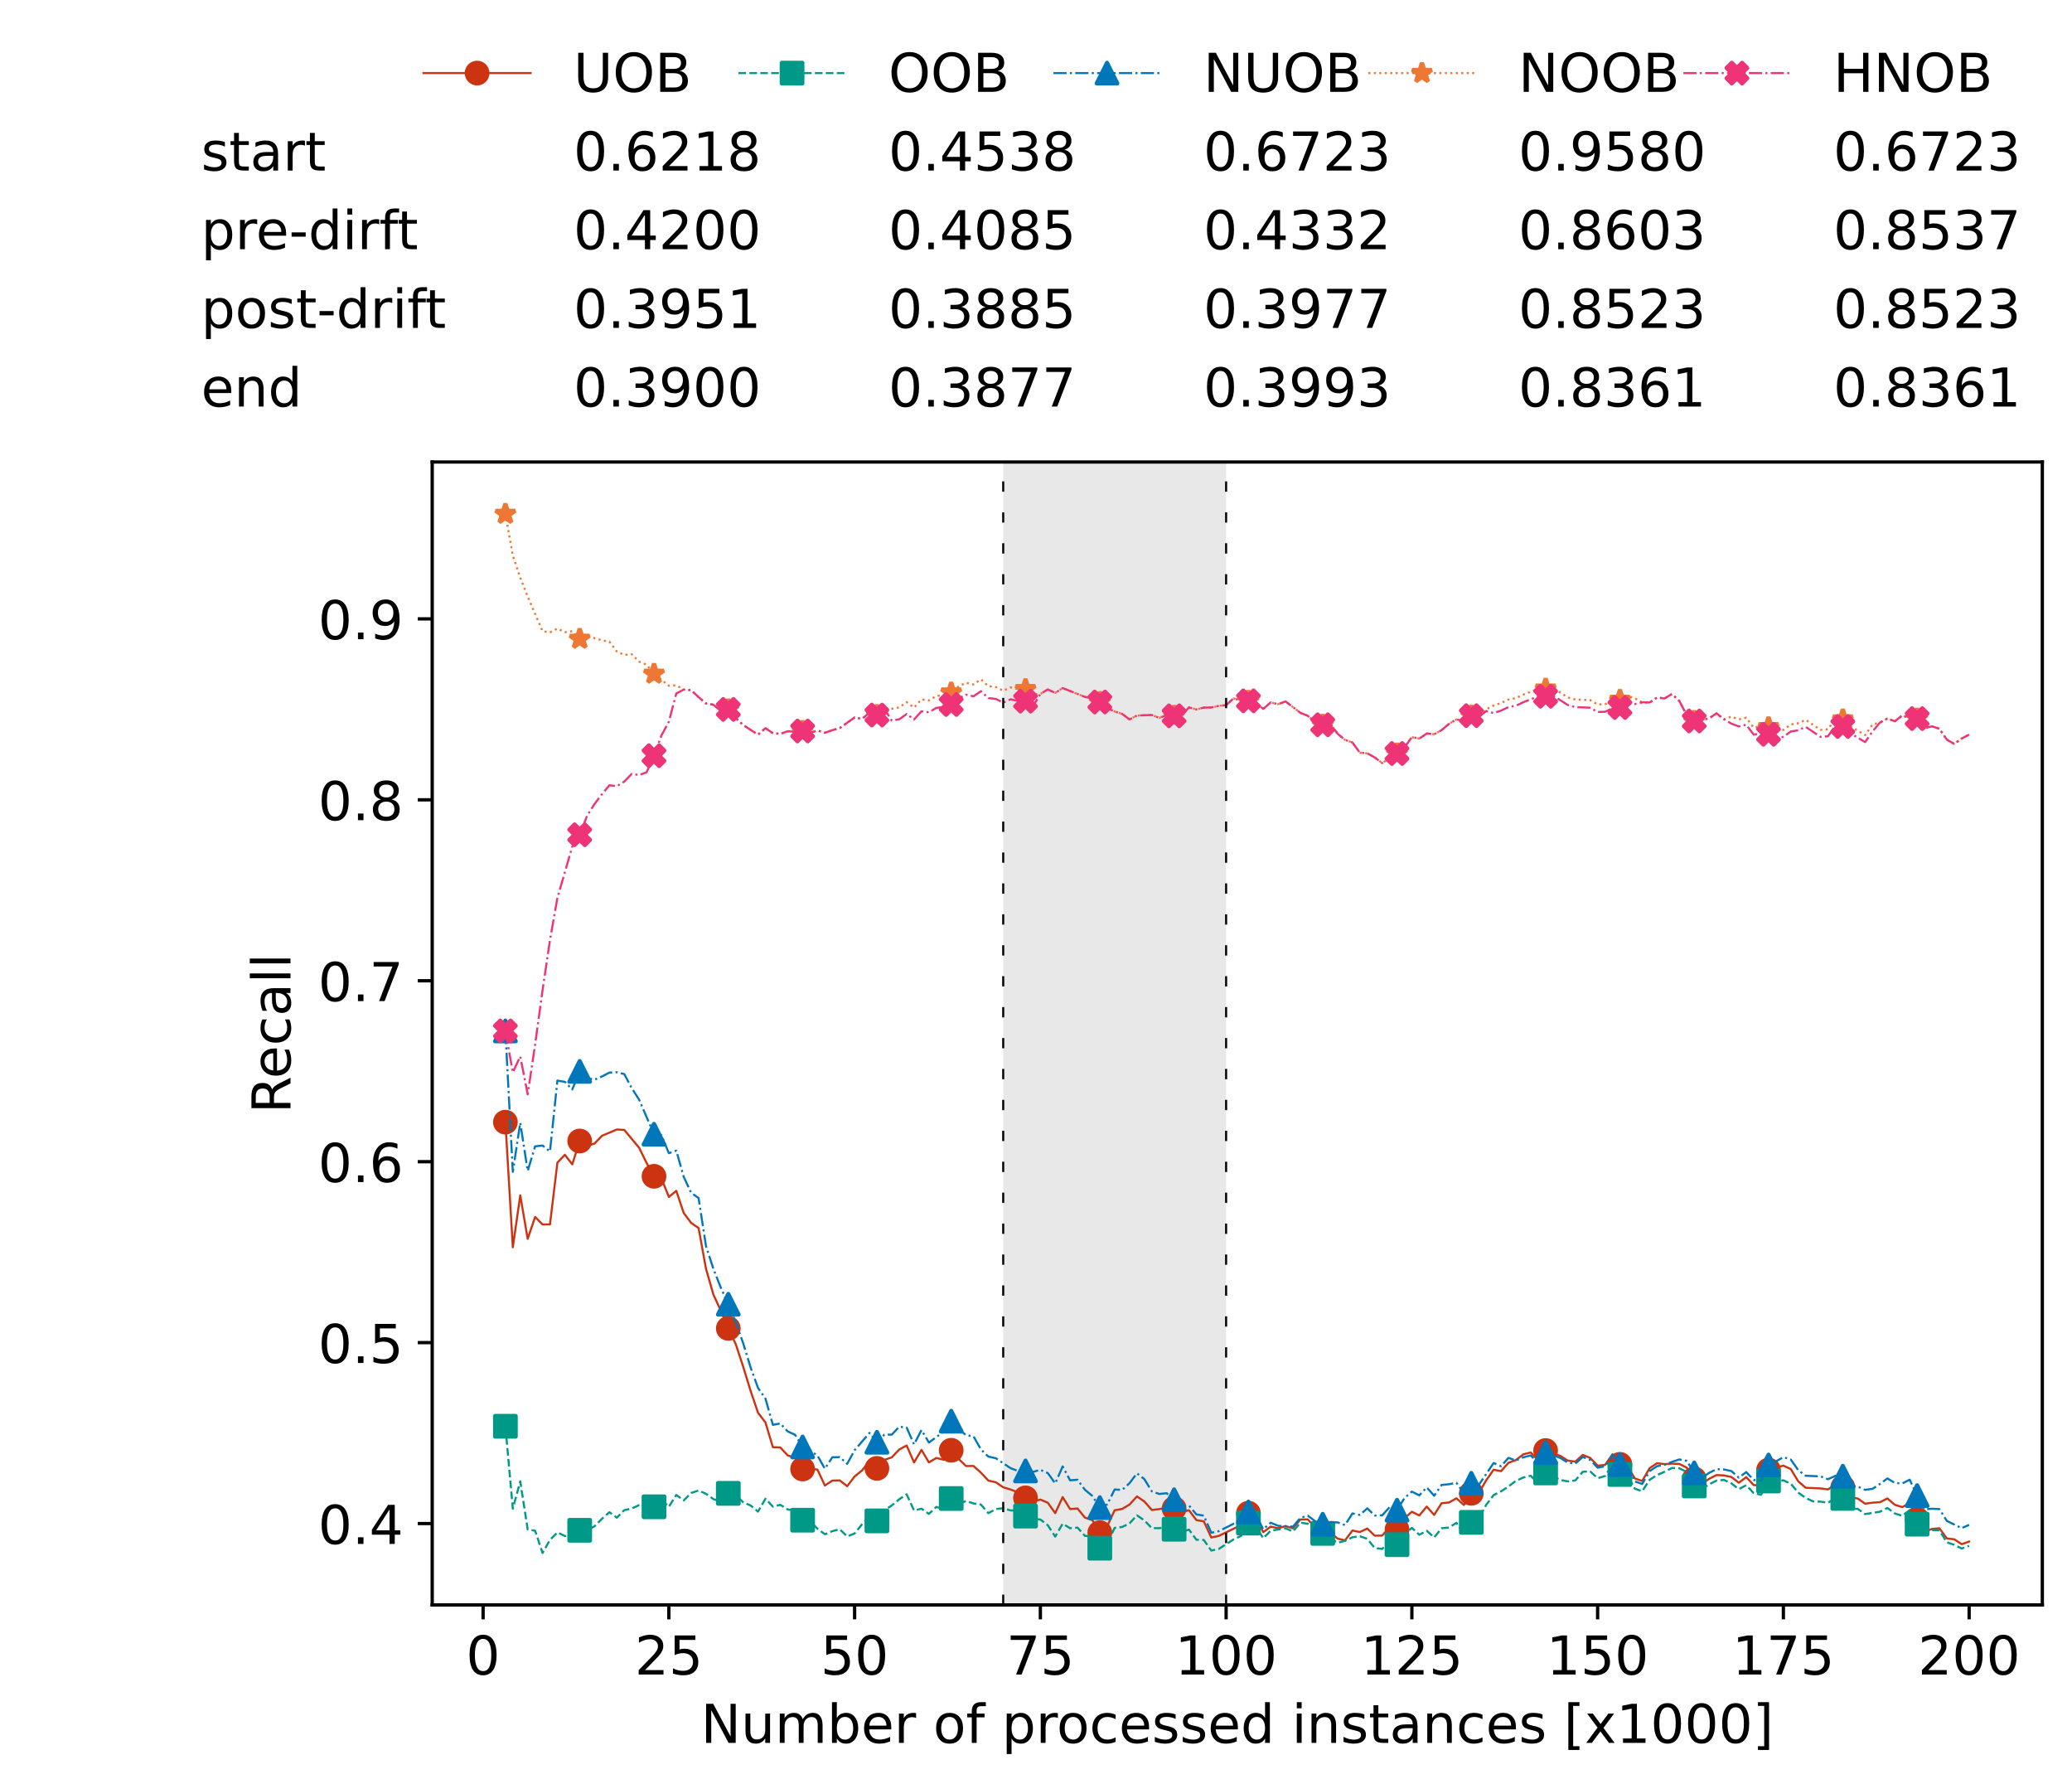 <?xml version="1.0" encoding="utf-8" standalone="no"?>
<!DOCTYPE svg PUBLIC "-//W3C//DTD SVG 1.1//EN"
  "http://www.w3.org/Graphics/SVG/1.1/DTD/svg11.dtd">
<!-- Created with matplotlib (https://matplotlib.org/) -->
<svg height="432.615pt" version="1.1" viewBox="0 0 502.65 432.615" width="502.65pt" xmlns="http://www.w3.org/2000/svg" xmlns:xlink="http://www.w3.org/1999/xlink">
 <defs>
  <style type="text/css">*{stroke-linecap:butt;stroke-linejoin:round;}</style>
 </defs>
 <g id="figure_1">
  <g id="patch_1">
   <path d="M 0 432.615 
L 502.65 432.615 
L 502.65 0 
L 0 0 
z
" style="fill:#ffffff;"/>
  </g>
  <g id="axes_1">
   <g id="patch_2">
    <path d="M 104.85 389.252 
L 495.45 389.252 
L 495.45 112.052 
L 104.85 112.052 
z
" style="fill:#ffffff;"/>
   </g>
   <g id="patch_3">
    <path clip-path="url(#p6e13ecf054)" d="M 297.446 389.252 
L 297.446 112.052 
L 243.372 112.052 
L 243.372 389.252 
z
" style="fill:#d3d3d3;opacity:0.5;"/>
   </g>
   <g id="matplotlib.axis_1">
    <g id="xtick_1">
     <g id="line2d_1">
      <defs>
       <path d="M 0 0 
L 0 3.5 
" id="mcfafe1832e" style="stroke:#000000;stroke-width:0.8;"/>
      </defs>
      <g>
       <use style="stroke:#000000;stroke-width:0.8;" x="117.197" xlink:href="#mcfafe1832e" y="389.252"/>
      </g>
     </g>
     <g id="text_1">
      <!-- 0 -->
      <g transform="translate(113.061 406.13)scale(0.13 -0.13)">
       <defs>
        <path d="M 31.781 66.406 
Q 24.172 66.406 20.328 58.906 
Q 16.5 51.422 16.5 36.375 
Q 16.5 21.391 20.328 13.891 
Q 24.172 6.391 31.781 6.391 
Q 39.453 6.391 43.281 13.891 
Q 47.125 21.391 47.125 36.375 
Q 47.125 51.422 43.281 58.906 
Q 39.453 66.406 31.781 66.406 
z
M 31.781 74.219 
Q 44.047 74.219 50.516 64.516 
Q 56.984 54.828 56.984 36.375 
Q 56.984 17.969 50.516 8.266 
Q 44.047 -1.422 31.781 -1.422 
Q 19.531 -1.422 13.062 8.266 
Q 6.594 17.969 6.594 36.375 
Q 6.594 54.828 13.062 64.516 
Q 19.531 74.219 31.781 74.219 
z
" id="DejaVuSans-48"/>
       </defs>
       <use xlink:href="#DejaVuSans-48"/>
      </g>
     </g>
    </g>
    <g id="xtick_2">
     <g id="line2d_2">
      <g>
       <use style="stroke:#000000;stroke-width:0.8;" x="162.259" xlink:href="#mcfafe1832e" y="389.252"/>
      </g>
     </g>
     <g id="text_2">
      <!-- 25 -->
      <g transform="translate(153.988 406.13)scale(0.13 -0.13)">
       <defs>
        <path d="M 19.188 8.297 
L 53.609 8.297 
L 53.609 0 
L 7.328 0 
L 7.328 8.297 
Q 12.938 14.109 22.625 23.891 
Q 32.328 33.688 34.812 36.531 
Q 39.547 41.844 41.422 45.531 
Q 43.312 49.219 43.312 52.781 
Q 43.312 58.594 39.234 62.25 
Q 35.156 65.922 28.609 65.922 
Q 23.969 65.922 18.812 64.312 
Q 13.672 62.703 7.812 59.422 
L 7.812 69.391 
Q 13.766 71.781 18.938 73 
Q 24.125 74.219 28.422 74.219 
Q 39.75 74.219 46.484 68.547 
Q 53.219 62.891 53.219 53.422 
Q 53.219 48.922 51.531 44.891 
Q 49.859 40.875 45.406 35.406 
Q 44.188 33.984 37.641 27.219 
Q 31.109 20.453 19.188 8.297 
z
" id="DejaVuSans-50"/>
        <path d="M 10.797 72.906 
L 49.516 72.906 
L 49.516 64.594 
L 19.828 64.594 
L 19.828 46.734 
Q 21.969 47.469 24.109 47.828 
Q 26.266 48.188 28.422 48.188 
Q 40.625 48.188 47.75 41.5 
Q 54.891 34.812 54.891 23.391 
Q 54.891 11.625 47.562 5.094 
Q 40.234 -1.422 26.906 -1.422 
Q 22.312 -1.422 17.547 -0.641 
Q 12.797 0.141 7.719 1.703 
L 7.719 11.625 
Q 12.109 9.234 16.797 8.062 
Q 21.484 6.891 26.703 6.891 
Q 35.156 6.891 40.078 11.328 
Q 45.016 15.766 45.016 23.391 
Q 45.016 31 40.078 35.438 
Q 35.156 39.891 26.703 39.891 
Q 22.75 39.891 18.812 39.016 
Q 14.891 38.141 10.797 36.281 
z
" id="DejaVuSans-53"/>
       </defs>
       <use xlink:href="#DejaVuSans-50"/>
       <use x="63.623" xlink:href="#DejaVuSans-53"/>
      </g>
     </g>
    </g>
    <g id="xtick_3">
     <g id="line2d_3">
      <g>
       <use style="stroke:#000000;stroke-width:0.8;" x="207.322" xlink:href="#mcfafe1832e" y="389.252"/>
      </g>
     </g>
     <g id="text_3">
      <!-- 50 -->
      <g transform="translate(199.05 406.13)scale(0.13 -0.13)">
       <use xlink:href="#DejaVuSans-53"/>
       <use x="63.623" xlink:href="#DejaVuSans-48"/>
      </g>
     </g>
    </g>
    <g id="xtick_4">
     <g id="line2d_4">
      <g>
       <use style="stroke:#000000;stroke-width:0.8;" x="252.384" xlink:href="#mcfafe1832e" y="389.252"/>
      </g>
     </g>
     <g id="text_4">
      <!-- 75 -->
      <g transform="translate(244.113 406.13)scale(0.13 -0.13)">
       <defs>
        <path d="M 8.203 72.906 
L 55.078 72.906 
L 55.078 68.703 
L 28.609 0 
L 18.312 0 
L 43.219 64.594 
L 8.203 64.594 
z
" id="DejaVuSans-55"/>
       </defs>
       <use xlink:href="#DejaVuSans-55"/>
       <use x="63.623" xlink:href="#DejaVuSans-53"/>
      </g>
     </g>
    </g>
    <g id="xtick_5">
     <g id="line2d_5">
      <g>
       <use style="stroke:#000000;stroke-width:0.8;" x="297.446" xlink:href="#mcfafe1832e" y="389.252"/>
      </g>
     </g>
     <g id="text_5">
      <!-- 100 -->
      <g transform="translate(285.039 406.13)scale(0.13 -0.13)">
       <defs>
        <path d="M 12.406 8.297 
L 28.516 8.297 
L 28.516 63.922 
L 10.984 60.406 
L 10.984 69.391 
L 28.422 72.906 
L 38.281 72.906 
L 38.281 8.297 
L 54.391 8.297 
L 54.391 0 
L 12.406 0 
z
" id="DejaVuSans-49"/>
       </defs>
       <use xlink:href="#DejaVuSans-49"/>
       <use x="63.623" xlink:href="#DejaVuSans-48"/>
       <use x="127.246" xlink:href="#DejaVuSans-48"/>
      </g>
     </g>
    </g>
    <g id="xtick_6">
     <g id="line2d_6">
      <g>
       <use style="stroke:#000000;stroke-width:0.8;" x="342.509" xlink:href="#mcfafe1832e" y="389.252"/>
      </g>
     </g>
     <g id="text_6">
      <!-- 125 -->
      <g transform="translate(330.102 406.13)scale(0.13 -0.13)">
       <use xlink:href="#DejaVuSans-49"/>
       <use x="63.623" xlink:href="#DejaVuSans-50"/>
       <use x="127.246" xlink:href="#DejaVuSans-53"/>
      </g>
     </g>
    </g>
    <g id="xtick_7">
     <g id="line2d_7">
      <g>
       <use style="stroke:#000000;stroke-width:0.8;" x="387.571" xlink:href="#mcfafe1832e" y="389.252"/>
      </g>
     </g>
     <g id="text_7">
      <!-- 150 -->
      <g transform="translate(375.164 406.13)scale(0.13 -0.13)">
       <use xlink:href="#DejaVuSans-49"/>
       <use x="63.623" xlink:href="#DejaVuSans-53"/>
       <use x="127.246" xlink:href="#DejaVuSans-48"/>
      </g>
     </g>
    </g>
    <g id="xtick_8">
     <g id="line2d_8">
      <g>
       <use style="stroke:#000000;stroke-width:0.8;" x="432.633" xlink:href="#mcfafe1832e" y="389.252"/>
      </g>
     </g>
     <g id="text_8">
      <!-- 175 -->
      <g transform="translate(420.226 406.13)scale(0.13 -0.13)">
       <use xlink:href="#DejaVuSans-49"/>
       <use x="63.623" xlink:href="#DejaVuSans-55"/>
       <use x="127.246" xlink:href="#DejaVuSans-53"/>
      </g>
     </g>
    </g>
    <g id="xtick_9">
     <g id="line2d_9">
      <g>
       <use style="stroke:#000000;stroke-width:0.8;" x="477.695" xlink:href="#mcfafe1832e" y="389.252"/>
      </g>
     </g>
     <g id="text_9">
      <!-- 200 -->
      <g transform="translate(465.289 406.13)scale(0.13 -0.13)">
       <use xlink:href="#DejaVuSans-50"/>
       <use x="63.623" xlink:href="#DejaVuSans-48"/>
       <use x="127.246" xlink:href="#DejaVuSans-48"/>
      </g>
     </g>
    </g>
    <g id="text_10">
     <!-- Number of processed instances [x1000] -->
     <g transform="translate(170.025 422.711)scale(0.13 -0.13)">
      <defs>
       <path d="M 9.812 72.906 
L 23.094 72.906 
L 55.422 11.922 
L 55.422 72.906 
L 64.984 72.906 
L 64.984 0 
L 51.703 0 
L 19.391 60.984 
L 19.391 0 
L 9.812 0 
z
" id="DejaVuSans-78"/>
       <path d="M 8.5 21.578 
L 8.5 54.688 
L 17.484 54.688 
L 17.484 21.922 
Q 17.484 14.156 20.5 10.266 
Q 23.531 6.391 29.594 6.391 
Q 36.859 6.391 41.078 11.031 
Q 45.312 15.672 45.312 23.688 
L 45.312 54.688 
L 54.297 54.688 
L 54.297 0 
L 45.312 0 
L 45.312 8.406 
Q 42.047 3.422 37.719 1 
Q 33.406 -1.422 27.688 -1.422 
Q 18.266 -1.422 13.375 4.438 
Q 8.5 10.297 8.5 21.578 
z
M 31.109 56 
z
" id="DejaVuSans-117"/>
       <path d="M 52 44.188 
Q 55.375 50.25 60.062 53.125 
Q 64.75 56 71.094 56 
Q 79.641 56 84.281 50.016 
Q 88.922 44.047 88.922 33.016 
L 88.922 0 
L 79.891 0 
L 79.891 32.719 
Q 79.891 40.578 77.094 44.375 
Q 74.312 48.188 68.609 48.188 
Q 61.625 48.188 57.562 43.547 
Q 53.516 38.922 53.516 30.906 
L 53.516 0 
L 44.484 0 
L 44.484 32.719 
Q 44.484 40.625 41.703 44.406 
Q 38.922 48.188 33.109 48.188 
Q 26.219 48.188 22.156 43.531 
Q 18.109 38.875 18.109 30.906 
L 18.109 0 
L 9.078 0 
L 9.078 54.688 
L 18.109 54.688 
L 18.109 46.188 
Q 21.188 51.219 25.484 53.609 
Q 29.781 56 35.688 56 
Q 41.656 56 45.828 52.969 
Q 50 49.953 52 44.188 
z
" id="DejaVuSans-109"/>
       <path d="M 48.688 27.297 
Q 48.688 37.203 44.609 42.844 
Q 40.531 48.484 33.406 48.484 
Q 26.266 48.484 22.188 42.844 
Q 18.109 37.203 18.109 27.297 
Q 18.109 17.391 22.188 11.75 
Q 26.266 6.109 33.406 6.109 
Q 40.531 6.109 44.609 11.75 
Q 48.688 17.391 48.688 27.297 
z
M 18.109 46.391 
Q 20.953 51.266 25.266 53.625 
Q 29.594 56 35.594 56 
Q 45.562 56 51.781 48.094 
Q 58.016 40.188 58.016 27.297 
Q 58.016 14.406 51.781 6.484 
Q 45.562 -1.422 35.594 -1.422 
Q 29.594 -1.422 25.266 0.953 
Q 20.953 3.328 18.109 8.203 
L 18.109 0 
L 9.078 0 
L 9.078 75.984 
L 18.109 75.984 
z
" id="DejaVuSans-98"/>
       <path d="M 56.203 29.594 
L 56.203 25.203 
L 14.891 25.203 
Q 15.484 15.922 20.484 11.062 
Q 25.484 6.203 34.422 6.203 
Q 39.594 6.203 44.453 7.469 
Q 49.312 8.734 54.109 11.281 
L 54.109 2.781 
Q 49.266 0.734 44.188 -0.344 
Q 39.109 -1.422 33.891 -1.422 
Q 20.797 -1.422 13.156 6.188 
Q 5.516 13.812 5.516 26.812 
Q 5.516 40.234 12.766 48.109 
Q 20.016 56 32.328 56 
Q 43.359 56 49.781 48.891 
Q 56.203 41.797 56.203 29.594 
z
M 47.219 32.234 
Q 47.125 39.594 43.094 43.984 
Q 39.062 48.391 32.422 48.391 
Q 24.906 48.391 20.391 44.141 
Q 15.875 39.891 15.188 32.172 
z
" id="DejaVuSans-101"/>
       <path d="M 41.109 46.297 
Q 39.594 47.172 37.812 47.578 
Q 36.031 48 33.891 48 
Q 26.266 48 22.188 43.047 
Q 18.109 38.094 18.109 28.812 
L 18.109 0 
L 9.078 0 
L 9.078 54.688 
L 18.109 54.688 
L 18.109 46.188 
Q 20.953 51.172 25.484 53.578 
Q 30.031 56 36.531 56 
Q 37.453 56 38.578 55.875 
Q 39.703 55.766 41.062 55.516 
z
" id="DejaVuSans-114"/>
       <path id="DejaVuSans-32"/>
       <path d="M 30.609 48.391 
Q 23.391 48.391 19.188 42.75 
Q 14.984 37.109 14.984 27.297 
Q 14.984 17.484 19.156 11.844 
Q 23.344 6.203 30.609 6.203 
Q 37.797 6.203 41.984 11.859 
Q 46.188 17.531 46.188 27.297 
Q 46.188 37.016 41.984 42.703 
Q 37.797 48.391 30.609 48.391 
z
M 30.609 56 
Q 42.328 56 49.016 48.375 
Q 55.719 40.766 55.719 27.297 
Q 55.719 13.875 49.016 6.219 
Q 42.328 -1.422 30.609 -1.422 
Q 18.844 -1.422 12.172 6.219 
Q 5.516 13.875 5.516 27.297 
Q 5.516 40.766 12.172 48.375 
Q 18.844 56 30.609 56 
z
" id="DejaVuSans-111"/>
       <path d="M 37.109 75.984 
L 37.109 68.5 
L 28.516 68.5 
Q 23.688 68.5 21.797 66.547 
Q 19.922 64.594 19.922 59.516 
L 19.922 54.688 
L 34.719 54.688 
L 34.719 47.703 
L 19.922 47.703 
L 19.922 0 
L 10.891 0 
L 10.891 47.703 
L 2.297 47.703 
L 2.297 54.688 
L 10.891 54.688 
L 10.891 58.5 
Q 10.891 67.625 15.141 71.797 
Q 19.391 75.984 28.609 75.984 
z
" id="DejaVuSans-102"/>
       <path d="M 18.109 8.203 
L 18.109 -20.797 
L 9.078 -20.797 
L 9.078 54.688 
L 18.109 54.688 
L 18.109 46.391 
Q 20.953 51.266 25.266 53.625 
Q 29.594 56 35.594 56 
Q 45.562 56 51.781 48.094 
Q 58.016 40.188 58.016 27.297 
Q 58.016 14.406 51.781 6.484 
Q 45.562 -1.422 35.594 -1.422 
Q 29.594 -1.422 25.266 0.953 
Q 20.953 3.328 18.109 8.203 
z
M 48.688 27.297 
Q 48.688 37.203 44.609 42.844 
Q 40.531 48.484 33.406 48.484 
Q 26.266 48.484 22.188 42.844 
Q 18.109 37.203 18.109 27.297 
Q 18.109 17.391 22.188 11.75 
Q 26.266 6.109 33.406 6.109 
Q 40.531 6.109 44.609 11.75 
Q 48.688 17.391 48.688 27.297 
z
" id="DejaVuSans-112"/>
       <path d="M 48.781 52.594 
L 48.781 44.188 
Q 44.969 46.297 41.141 47.344 
Q 37.312 48.391 33.406 48.391 
Q 24.656 48.391 19.812 42.844 
Q 14.984 37.312 14.984 27.297 
Q 14.984 17.281 19.812 11.734 
Q 24.656 6.203 33.406 6.203 
Q 37.312 6.203 41.141 7.25 
Q 44.969 8.297 48.781 10.406 
L 48.781 2.094 
Q 45.016 0.344 40.984 -0.531 
Q 36.969 -1.422 32.422 -1.422 
Q 20.062 -1.422 12.781 6.344 
Q 5.516 14.109 5.516 27.297 
Q 5.516 40.672 12.859 48.328 
Q 20.219 56 33.016 56 
Q 37.156 56 41.109 55.141 
Q 45.062 54.297 48.781 52.594 
z
" id="DejaVuSans-99"/>
       <path d="M 44.281 53.078 
L 44.281 44.578 
Q 40.484 46.531 36.375 47.5 
Q 32.281 48.484 27.875 48.484 
Q 21.188 48.484 17.844 46.438 
Q 14.5 44.391 14.5 40.281 
Q 14.5 37.156 16.891 35.375 
Q 19.281 33.594 26.516 31.984 
L 29.594 31.297 
Q 39.156 29.25 43.188 25.516 
Q 47.219 21.781 47.219 15.094 
Q 47.219 7.469 41.188 3.016 
Q 35.156 -1.422 24.609 -1.422 
Q 20.219 -1.422 15.453 -0.562 
Q 10.688 0.297 5.422 2 
L 5.422 11.281 
Q 10.406 8.688 15.234 7.391 
Q 20.062 6.109 24.812 6.109 
Q 31.156 6.109 34.562 8.281 
Q 37.984 10.453 37.984 14.406 
Q 37.984 18.062 35.516 20.016 
Q 33.062 21.969 24.703 23.781 
L 21.578 24.516 
Q 13.234 26.266 9.516 29.906 
Q 5.812 33.547 5.812 39.891 
Q 5.812 47.609 11.281 51.797 
Q 16.75 56 26.812 56 
Q 31.781 56 36.172 55.266 
Q 40.578 54.547 44.281 53.078 
z
" id="DejaVuSans-115"/>
       <path d="M 45.406 46.391 
L 45.406 75.984 
L 54.391 75.984 
L 54.391 0 
L 45.406 0 
L 45.406 8.203 
Q 42.578 3.328 38.25 0.953 
Q 33.938 -1.422 27.875 -1.422 
Q 17.969 -1.422 11.734 6.484 
Q 5.516 14.406 5.516 27.297 
Q 5.516 40.188 11.734 48.094 
Q 17.969 56 27.875 56 
Q 33.938 56 38.25 53.625 
Q 42.578 51.266 45.406 46.391 
z
M 14.797 27.297 
Q 14.797 17.391 18.875 11.75 
Q 22.953 6.109 30.078 6.109 
Q 37.203 6.109 41.297 11.75 
Q 45.406 17.391 45.406 27.297 
Q 45.406 37.203 41.297 42.844 
Q 37.203 48.484 30.078 48.484 
Q 22.953 48.484 18.875 42.844 
Q 14.797 37.203 14.797 27.297 
z
" id="DejaVuSans-100"/>
       <path d="M 9.422 54.688 
L 18.406 54.688 
L 18.406 0 
L 9.422 0 
z
M 9.422 75.984 
L 18.406 75.984 
L 18.406 64.594 
L 9.422 64.594 
z
" id="DejaVuSans-105"/>
       <path d="M 54.891 33.016 
L 54.891 0 
L 45.906 0 
L 45.906 32.719 
Q 45.906 40.484 42.875 44.328 
Q 39.844 48.188 33.797 48.188 
Q 26.516 48.188 22.312 43.547 
Q 18.109 38.922 18.109 30.906 
L 18.109 0 
L 9.078 0 
L 9.078 54.688 
L 18.109 54.688 
L 18.109 46.188 
Q 21.344 51.125 25.703 53.562 
Q 30.078 56 35.797 56 
Q 45.219 56 50.047 50.172 
Q 54.891 44.344 54.891 33.016 
z
" id="DejaVuSans-110"/>
       <path d="M 18.312 70.219 
L 18.312 54.688 
L 36.812 54.688 
L 36.812 47.703 
L 18.312 47.703 
L 18.312 18.016 
Q 18.312 11.328 20.141 9.422 
Q 21.969 7.516 27.594 7.516 
L 36.812 7.516 
L 36.812 0 
L 27.594 0 
Q 17.188 0 13.234 3.875 
Q 9.281 7.766 9.281 18.016 
L 9.281 47.703 
L 2.688 47.703 
L 2.688 54.688 
L 9.281 54.688 
L 9.281 70.219 
z
" id="DejaVuSans-116"/>
       <path d="M 34.281 27.484 
Q 23.391 27.484 19.188 25 
Q 14.984 22.516 14.984 16.5 
Q 14.984 11.719 18.141 8.906 
Q 21.297 6.109 26.703 6.109 
Q 34.188 6.109 38.703 11.406 
Q 43.219 16.703 43.219 25.484 
L 43.219 27.484 
z
M 52.203 31.203 
L 52.203 0 
L 43.219 0 
L 43.219 8.297 
Q 40.141 3.328 35.547 0.953 
Q 30.953 -1.422 24.312 -1.422 
Q 15.922 -1.422 10.953 3.297 
Q 6 8.016 6 15.922 
Q 6 25.141 12.172 29.828 
Q 18.359 34.516 30.609 34.516 
L 43.219 34.516 
L 43.219 35.406 
Q 43.219 41.609 39.141 45 
Q 35.062 48.391 27.688 48.391 
Q 23 48.391 18.547 47.266 
Q 14.109 46.141 10.016 43.891 
L 10.016 52.203 
Q 14.938 54.109 19.578 55.047 
Q 24.219 56 28.609 56 
Q 40.484 56 46.344 49.844 
Q 52.203 43.703 52.203 31.203 
z
" id="DejaVuSans-97"/>
       <path d="M 8.594 75.984 
L 29.297 75.984 
L 29.297 69 
L 17.578 69 
L 17.578 -6.203 
L 29.297 -6.203 
L 29.297 -13.188 
L 8.594 -13.188 
z
" id="DejaVuSans-91"/>
       <path d="M 54.891 54.688 
L 35.109 28.078 
L 55.906 0 
L 45.312 0 
L 29.391 21.484 
L 13.484 0 
L 2.875 0 
L 24.125 28.609 
L 4.688 54.688 
L 15.281 54.688 
L 29.781 35.203 
L 44.281 54.688 
z
" id="DejaVuSans-120"/>
       <path d="M 30.422 75.984 
L 30.422 -13.188 
L 9.719 -13.188 
L 9.719 -6.203 
L 21.391 -6.203 
L 21.391 69 
L 9.719 69 
L 9.719 75.984 
z
" id="DejaVuSans-93"/>
      </defs>
      <use xlink:href="#DejaVuSans-78"/>
      <use x="74.805" xlink:href="#DejaVuSans-117"/>
      <use x="138.184" xlink:href="#DejaVuSans-109"/>
      <use x="235.596" xlink:href="#DejaVuSans-98"/>
      <use x="299.072" xlink:href="#DejaVuSans-101"/>
      <use x="360.596" xlink:href="#DejaVuSans-114"/>
      <use x="401.709" xlink:href="#DejaVuSans-32"/>
      <use x="433.496" xlink:href="#DejaVuSans-111"/>
      <use x="494.678" xlink:href="#DejaVuSans-102"/>
      <use x="529.883" xlink:href="#DejaVuSans-32"/>
      <use x="561.67" xlink:href="#DejaVuSans-112"/>
      <use x="625.146" xlink:href="#DejaVuSans-114"/>
      <use x="664.01" xlink:href="#DejaVuSans-111"/>
      <use x="725.191" xlink:href="#DejaVuSans-99"/>
      <use x="780.172" xlink:href="#DejaVuSans-101"/>
      <use x="841.695" xlink:href="#DejaVuSans-115"/>
      <use x="893.795" xlink:href="#DejaVuSans-115"/>
      <use x="945.895" xlink:href="#DejaVuSans-101"/>
      <use x="1007.418" xlink:href="#DejaVuSans-100"/>
      <use x="1070.895" xlink:href="#DejaVuSans-32"/>
      <use x="1102.682" xlink:href="#DejaVuSans-105"/>
      <use x="1130.465" xlink:href="#DejaVuSans-110"/>
      <use x="1193.844" xlink:href="#DejaVuSans-115"/>
      <use x="1245.943" xlink:href="#DejaVuSans-116"/>
      <use x="1285.152" xlink:href="#DejaVuSans-97"/>
      <use x="1346.432" xlink:href="#DejaVuSans-110"/>
      <use x="1409.811" xlink:href="#DejaVuSans-99"/>
      <use x="1464.791" xlink:href="#DejaVuSans-101"/>
      <use x="1526.314" xlink:href="#DejaVuSans-115"/>
      <use x="1578.414" xlink:href="#DejaVuSans-32"/>
      <use x="1610.201" xlink:href="#DejaVuSans-91"/>
      <use x="1649.215" xlink:href="#DejaVuSans-120"/>
      <use x="1708.395" xlink:href="#DejaVuSans-49"/>
      <use x="1772.018" xlink:href="#DejaVuSans-48"/>
      <use x="1835.641" xlink:href="#DejaVuSans-48"/>
      <use x="1899.264" xlink:href="#DejaVuSans-48"/>
      <use x="1962.887" xlink:href="#DejaVuSans-93"/>
     </g>
    </g>
   </g>
   <g id="matplotlib.axis_2">
    <g id="ytick_1">
     <g id="line2d_10">
      <defs>
       <path d="M 0 0 
L -3.5 0 
" id="m10b1ba6609" style="stroke:#000000;stroke-width:0.8;"/>
      </defs>
      <g>
       <use style="stroke:#000000;stroke-width:0.8;" x="104.85" xlink:href="#m10b1ba6609" y="369.516"/>
      </g>
     </g>
     <g id="text_11">
      <!-- 0.4 -->
      <g transform="translate(77.176 374.455)scale(0.13 -0.13)">
       <defs>
        <path d="M 10.688 12.406 
L 21 12.406 
L 21 0 
L 10.688 0 
z
" id="DejaVuSans-46"/>
        <path d="M 37.797 64.312 
L 12.891 25.391 
L 37.797 25.391 
z
M 35.203 72.906 
L 47.609 72.906 
L 47.609 25.391 
L 58.016 25.391 
L 58.016 17.188 
L 47.609 17.188 
L 47.609 0 
L 37.797 0 
L 37.797 17.188 
L 4.891 17.188 
L 4.891 26.703 
z
" id="DejaVuSans-52"/>
       </defs>
       <use xlink:href="#DejaVuSans-48"/>
       <use x="63.623" xlink:href="#DejaVuSans-46"/>
       <use x="95.41" xlink:href="#DejaVuSans-52"/>
      </g>
     </g>
    </g>
    <g id="ytick_2">
     <g id="line2d_11">
      <g>
       <use style="stroke:#000000;stroke-width:0.8;" x="104.85" xlink:href="#m10b1ba6609" y="325.632"/>
      </g>
     </g>
     <g id="text_12">
      <!-- 0.5 -->
      <g transform="translate(77.176 330.571)scale(0.13 -0.13)">
       <use xlink:href="#DejaVuSans-48"/>
       <use x="63.623" xlink:href="#DejaVuSans-46"/>
       <use x="95.41" xlink:href="#DejaVuSans-53"/>
      </g>
     </g>
    </g>
    <g id="ytick_3">
     <g id="line2d_12">
      <g>
       <use style="stroke:#000000;stroke-width:0.8;" x="104.85" xlink:href="#m10b1ba6609" y="281.748"/>
      </g>
     </g>
     <g id="text_13">
      <!-- 0.6 -->
      <g transform="translate(77.176 286.687)scale(0.13 -0.13)">
       <defs>
        <path d="M 33.016 40.375 
Q 26.375 40.375 22.484 35.828 
Q 18.609 31.297 18.609 23.391 
Q 18.609 15.531 22.484 10.953 
Q 26.375 6.391 33.016 6.391 
Q 39.656 6.391 43.531 10.953 
Q 47.406 15.531 47.406 23.391 
Q 47.406 31.297 43.531 35.828 
Q 39.656 40.375 33.016 40.375 
z
M 52.594 71.297 
L 52.594 62.312 
Q 48.875 64.062 45.094 64.984 
Q 41.312 65.922 37.594 65.922 
Q 27.828 65.922 22.672 59.328 
Q 17.531 52.734 16.797 39.406 
Q 19.672 43.656 24.016 45.922 
Q 28.375 48.188 33.594 48.188 
Q 44.578 48.188 50.953 41.516 
Q 57.328 34.859 57.328 23.391 
Q 57.328 12.156 50.688 5.359 
Q 44.047 -1.422 33.016 -1.422 
Q 20.359 -1.422 13.672 8.266 
Q 6.984 17.969 6.984 36.375 
Q 6.984 53.656 15.188 63.938 
Q 23.391 74.219 37.203 74.219 
Q 40.922 74.219 44.703 73.484 
Q 48.484 72.75 52.594 71.297 
z
" id="DejaVuSans-54"/>
       </defs>
       <use xlink:href="#DejaVuSans-48"/>
       <use x="63.623" xlink:href="#DejaVuSans-46"/>
       <use x="95.41" xlink:href="#DejaVuSans-54"/>
      </g>
     </g>
    </g>
    <g id="ytick_4">
     <g id="line2d_13">
      <g>
       <use style="stroke:#000000;stroke-width:0.8;" x="104.85" xlink:href="#m10b1ba6609" y="237.865"/>
      </g>
     </g>
     <g id="text_14">
      <!-- 0.7 -->
      <g transform="translate(77.176 242.804)scale(0.13 -0.13)">
       <use xlink:href="#DejaVuSans-48"/>
       <use x="63.623" xlink:href="#DejaVuSans-46"/>
       <use x="95.41" xlink:href="#DejaVuSans-55"/>
      </g>
     </g>
    </g>
    <g id="ytick_5">
     <g id="line2d_14">
      <g>
       <use style="stroke:#000000;stroke-width:0.8;" x="104.85" xlink:href="#m10b1ba6609" y="193.981"/>
      </g>
     </g>
     <g id="text_15">
      <!-- 0.8 -->
      <g transform="translate(77.176 198.92)scale(0.13 -0.13)">
       <defs>
        <path d="M 31.781 34.625 
Q 24.75 34.625 20.719 30.859 
Q 16.703 27.094 16.703 20.516 
Q 16.703 13.922 20.719 10.156 
Q 24.75 6.391 31.781 6.391 
Q 38.812 6.391 42.859 10.172 
Q 46.922 13.969 46.922 20.516 
Q 46.922 27.094 42.891 30.859 
Q 38.875 34.625 31.781 34.625 
z
M 21.922 38.812 
Q 15.578 40.375 12.031 44.719 
Q 8.5 49.078 8.5 55.328 
Q 8.5 64.062 14.719 69.141 
Q 20.953 74.219 31.781 74.219 
Q 42.672 74.219 48.875 69.141 
Q 55.078 64.062 55.078 55.328 
Q 55.078 49.078 51.531 44.719 
Q 48 40.375 41.703 38.812 
Q 48.828 37.156 52.797 32.312 
Q 56.781 27.484 56.781 20.516 
Q 56.781 9.906 50.312 4.234 
Q 43.844 -1.422 31.781 -1.422 
Q 19.734 -1.422 13.25 4.234 
Q 6.781 9.906 6.781 20.516 
Q 6.781 27.484 10.781 32.312 
Q 14.797 37.156 21.922 38.812 
z
M 18.312 54.391 
Q 18.312 48.734 21.844 45.562 
Q 25.391 42.391 31.781 42.391 
Q 38.141 42.391 41.719 45.562 
Q 45.312 48.734 45.312 54.391 
Q 45.312 60.062 41.719 63.234 
Q 38.141 66.406 31.781 66.406 
Q 25.391 66.406 21.844 63.234 
Q 18.312 60.062 18.312 54.391 
z
" id="DejaVuSans-56"/>
       </defs>
       <use xlink:href="#DejaVuSans-48"/>
       <use x="63.623" xlink:href="#DejaVuSans-46"/>
       <use x="95.41" xlink:href="#DejaVuSans-56"/>
      </g>
     </g>
    </g>
    <g id="ytick_6">
     <g id="line2d_15">
      <g>
       <use style="stroke:#000000;stroke-width:0.8;" x="104.85" xlink:href="#m10b1ba6609" y="150.097"/>
      </g>
     </g>
     <g id="text_16">
      <!-- 0.9 -->
      <g transform="translate(77.176 155.036)scale(0.13 -0.13)">
       <defs>
        <path d="M 10.984 1.516 
L 10.984 10.5 
Q 14.703 8.734 18.5 7.812 
Q 22.312 6.891 25.984 6.891 
Q 35.75 6.891 40.891 13.453 
Q 46.047 20.016 46.781 33.406 
Q 43.953 29.203 39.594 26.953 
Q 35.25 24.703 29.984 24.703 
Q 19.047 24.703 12.672 31.312 
Q 6.297 37.938 6.297 49.422 
Q 6.297 60.641 12.938 67.422 
Q 19.578 74.219 30.609 74.219 
Q 43.266 74.219 49.922 64.516 
Q 56.594 54.828 56.594 36.375 
Q 56.594 19.141 48.406 8.859 
Q 40.234 -1.422 26.422 -1.422 
Q 22.703 -1.422 18.891 -0.688 
Q 15.094 0.047 10.984 1.516 
z
M 30.609 32.422 
Q 37.25 32.422 41.125 36.953 
Q 45.016 41.5 45.016 49.422 
Q 45.016 57.281 41.125 61.844 
Q 37.25 66.406 30.609 66.406 
Q 23.969 66.406 20.094 61.844 
Q 16.219 57.281 16.219 49.422 
Q 16.219 41.5 20.094 36.953 
Q 23.969 32.422 30.609 32.422 
z
" id="DejaVuSans-57"/>
       </defs>
       <use xlink:href="#DejaVuSans-48"/>
       <use x="63.623" xlink:href="#DejaVuSans-46"/>
       <use x="95.41" xlink:href="#DejaVuSans-57"/>
      </g>
     </g>
    </g>
    <g id="text_17">
     <!-- Recall -->
     <g transform="translate(70.472 270.044)rotate(-90)scale(0.13 -0.13)">
      <defs>
       <path d="M 44.391 34.188 
Q 47.562 33.109 50.562 29.594 
Q 53.562 26.078 56.594 19.922 
L 66.609 0 
L 56 0 
L 46.688 18.703 
Q 43.062 26.031 39.672 28.422 
Q 36.281 30.812 30.422 30.812 
L 19.672 30.812 
L 19.672 0 
L 9.812 0 
L 9.812 72.906 
L 32.078 72.906 
Q 44.578 72.906 50.734 67.672 
Q 56.891 62.453 56.891 51.906 
Q 56.891 45.016 53.688 40.469 
Q 50.484 35.938 44.391 34.188 
z
M 19.672 64.797 
L 19.672 38.922 
L 32.078 38.922 
Q 39.203 38.922 42.844 42.219 
Q 46.484 45.516 46.484 51.906 
Q 46.484 58.297 42.844 61.547 
Q 39.203 64.797 32.078 64.797 
z
" id="DejaVuSans-82"/>
       <path d="M 9.422 75.984 
L 18.406 75.984 
L 18.406 0 
L 9.422 0 
z
" id="DejaVuSans-108"/>
      </defs>
      <use xlink:href="#DejaVuSans-82"/>
      <use x="64.982" xlink:href="#DejaVuSans-101"/>
      <use x="126.506" xlink:href="#DejaVuSans-99"/>
      <use x="181.486" xlink:href="#DejaVuSans-97"/>
      <use x="242.766" xlink:href="#DejaVuSans-108"/>
      <use x="270.549" xlink:href="#DejaVuSans-108"/>
     </g>
    </g>
   </g>
   <g id="line2d_16"/>
   <g id="line2d_17"/>
   <g id="line2d_18"/>
   <g id="line2d_19"/>
   <g id="line2d_20"/>
   <g id="line2d_21">
    <path clip-path="url(#p6e13ecf054)" d="M 122.605 272.16 
L 124.407 302.513 
L 126.21 289.903 
L 128.012 300.465 
L 129.815 295.143 
L 131.617 296.974 
L 133.419 296.952 
L 135.222 281.975 
L 137.024 280.075 
L 138.827 282.391 
L 140.629 276.732 
L 142.432 277.888 
L 144.234 277.341 
L 146.037 275.465 
L 149.642 273.944 
L 151.444 274.041 
L 155.049 278.382 
L 156.852 282.053 
L 158.654 285.292 
L 160.457 285.756 
L 162.259 290.3 
L 164.062 288.824 
L 165.864 294.184 
L 167.667 296.599 
L 169.469 297.833 
L 171.272 307.735 
L 173.074 314.015 
L 174.877 317.905 
L 176.679 322.182 
L 178.482 325.99 
L 180.284 331.451 
L 182.087 337.332 
L 183.889 342.641 
L 185.692 344.994 
L 187.494 350.987 
L 189.297 351.054 
L 191.099 352.987 
L 192.902 353.57 
L 194.704 356.286 
L 196.507 356.209 
L 198.309 356.431 
L 200.112 360.293 
L 201.914 359.09 
L 203.717 359.05 
L 205.519 360.454 
L 207.322 358.092 
L 209.124 356.627 
L 210.927 354.369 
L 212.729 356.132 
L 214.532 354.075 
L 216.334 353.463 
L 218.137 351.565 
L 219.939 350.59 
L 221.742 354.686 
L 223.544 351.652 
L 225.347 354.69 
L 227.149 353.61 
L 228.952 354.045 
L 230.754 351.741 
L 232.557 353.837 
L 234.359 355.567 
L 236.162 355.548 
L 237.964 357.166 
L 239.767 359.096 
L 241.569 359.495 
L 243.372 360.718 
L 245.174 361.262 
L 246.976 361.968 
L 248.779 363.284 
L 250.581 364.198 
L 252.384 363.69 
L 254.186 364.47 
L 255.989 366.986 
L 257.791 363.09 
L 259.594 366 
L 261.396 365.858 
L 263.199 368.075 
L 265.001 368.681 
L 266.804 371.723 
L 268.606 370.12 
L 270.409 366.285 
L 272.211 365.975 
L 274.014 364.907 
L 275.816 362.935 
L 277.619 364.167 
L 279.421 366.225 
L 281.224 366.018 
L 283.026 365.591 
L 284.829 365.854 
L 286.631 366.751 
L 288.434 366.288 
L 290.236 368.681 
L 292.039 368.974 
L 293.841 372.898 
L 295.644 372.522 
L 301.051 369.895 
L 302.854 366.996 
L 304.656 368.157 
L 306.459 371.606 
L 308.261 370.256 
L 310.064 370.653 
L 311.866 370.122 
L 313.669 370.662 
L 315.471 368.525 
L 317.274 368.507 
L 319.076 370.512 
L 320.879 371.674 
L 322.681 371.584 
L 324.484 373.167 
L 326.286 373.598 
L 328.089 371.2 
L 329.891 371.568 
L 331.694 370.72 
L 333.496 372.457 
L 335.299 372.426 
L 337.101 370.446 
L 338.904 370.952 
L 340.706 368.209 
L 342.509 366.649 
L 344.311 367.55 
L 346.114 365.398 
L 347.916 367.422 
L 349.719 364.577 
L 351.521 364.405 
L 353.324 363.389 
L 355.126 365.003 
L 356.928 362.183 
L 358.731 362.164 
L 360.533 359.025 
L 362.336 356.462 
L 364.138 356.802 
L 365.941 354.773 
L 367.743 354.119 
L 369.546 352.721 
L 371.348 352.279 
L 373.151 354.205 
L 374.953 351.804 
L 378.558 353.127 
L 380.361 354.255 
L 382.163 354.496 
L 383.966 352.863 
L 385.768 353.606 
L 387.571 355.473 
L 389.373 355.3 
L 391.176 352.717 
L 392.978 355.152 
L 394.781 355.495 
L 396.583 358.565 
L 398.386 359.19 
L 400.188 356.071 
L 401.991 354.885 
L 403.793 355.092 
L 405.596 354.984 
L 407.398 355.054 
L 409.201 355.97 
L 411.003 358.669 
L 412.806 359.905 
L 414.608 358.67 
L 416.411 357.755 
L 418.213 357.838 
L 420.016 358.216 
L 421.818 359.613 
L 423.621 358.255 
L 425.423 360.171 
L 427.226 360.357 
L 429.028 356.537 
L 430.831 355.892 
L 432.633 355.478 
L 434.436 356.298 
L 436.238 359.276 
L 438.041 360.836 
L 441.646 360.989 
L 443.448 361.239 
L 445.251 360.045 
L 447.053 360.682 
L 448.856 363.209 
L 450.658 363.426 
L 452.461 364.698 
L 454.263 364.451 
L 456.066 364.331 
L 457.868 363.423 
L 459.671 364.962 
L 461.473 365.516 
L 463.276 364.598 
L 465.078 368.463 
L 466.881 371.541 
L 468.683 370.807 
L 470.485 370.658 
L 472.288 373.122 
L 474.09 373.329 
L 475.893 374.519 
L 477.695 373.887 
L 477.695 373.887 
" style="fill:none;stroke:#cc3311;stroke-linecap:square;stroke-width:0.5;"/>
    <defs>
     <path d="M 0 2.5 
C 0.663 2.5 1.299 2.237 1.768 1.768 
C 2.237 1.299 2.5 0.663 2.5 0 
C 2.5 -0.663 2.237 -1.299 1.768 -1.768 
C 1.299 -2.237 0.663 -2.5 0 -2.5 
C -0.663 -2.5 -1.299 -2.237 -1.768 -1.768 
C -2.237 -1.299 -2.5 -0.663 -2.5 0 
C -2.5 0.663 -2.237 1.299 -1.768 1.768 
C -1.299 2.237 -0.663 2.5 0 2.5 
z
" id="m6e0a0f371b" style="stroke:#cc3311;"/>
    </defs>
    <g clip-path="url(#p6e13ecf054)">
     <use style="fill:#cc3311;stroke:#cc3311;" x="122.605" xlink:href="#m6e0a0f371b" y="272.16"/>
     <use style="fill:#cc3311;stroke:#cc3311;" x="140.629" xlink:href="#m6e0a0f371b" y="276.732"/>
     <use style="fill:#cc3311;stroke:#cc3311;" x="158.654" xlink:href="#m6e0a0f371b" y="285.292"/>
     <use style="fill:#cc3311;stroke:#cc3311;" x="176.679" xlink:href="#m6e0a0f371b" y="322.182"/>
     <use style="fill:#cc3311;stroke:#cc3311;" x="194.704" xlink:href="#m6e0a0f371b" y="356.286"/>
     <use style="fill:#cc3311;stroke:#cc3311;" x="212.729" xlink:href="#m6e0a0f371b" y="356.132"/>
     <use style="fill:#cc3311;stroke:#cc3311;" x="230.754" xlink:href="#m6e0a0f371b" y="351.741"/>
     <use style="fill:#cc3311;stroke:#cc3311;" x="248.779" xlink:href="#m6e0a0f371b" y="363.284"/>
     <use style="fill:#cc3311;stroke:#cc3311;" x="266.804" xlink:href="#m6e0a0f371b" y="371.723"/>
     <use style="fill:#cc3311;stroke:#cc3311;" x="284.829" xlink:href="#m6e0a0f371b" y="365.854"/>
     <use style="fill:#cc3311;stroke:#cc3311;" x="302.854" xlink:href="#m6e0a0f371b" y="366.996"/>
     <use style="fill:#cc3311;stroke:#cc3311;" x="320.879" xlink:href="#m6e0a0f371b" y="371.674"/>
     <use style="fill:#cc3311;stroke:#cc3311;" x="338.904" xlink:href="#m6e0a0f371b" y="370.952"/>
     <use style="fill:#cc3311;stroke:#cc3311;" x="356.928" xlink:href="#m6e0a0f371b" y="362.183"/>
     <use style="fill:#cc3311;stroke:#cc3311;" x="374.953" xlink:href="#m6e0a0f371b" y="351.804"/>
     <use style="fill:#cc3311;stroke:#cc3311;" x="392.978" xlink:href="#m6e0a0f371b" y="355.152"/>
     <use style="fill:#cc3311;stroke:#cc3311;" x="411.003" xlink:href="#m6e0a0f371b" y="358.669"/>
     <use style="fill:#cc3311;stroke:#cc3311;" x="429.028" xlink:href="#m6e0a0f371b" y="356.537"/>
     <use style="fill:#cc3311;stroke:#cc3311;" x="447.053" xlink:href="#m6e0a0f371b" y="360.682"/>
     <use style="fill:#cc3311;stroke:#cc3311;" x="465.078" xlink:href="#m6e0a0f371b" y="368.463"/>
    </g>
   </g>
   <g id="line2d_22"/>
   <g id="line2d_23"/>
   <g id="line2d_24"/>
   <g id="line2d_25"/>
   <g id="line2d_26">
    <path clip-path="url(#p6e13ecf054)" d="M 122.605 345.915 
L 124.407 365.913 
L 126.21 359.258 
L 128.012 370.947 
L 129.815 371.253 
L 131.617 376.652 
L 133.419 373.479 
L 135.222 371.654 
L 137.024 372.542 
L 138.827 372.329 
L 140.629 371.152 
L 142.432 371.2 
L 144.234 370.157 
L 146.037 368.346 
L 147.839 366.762 
L 149.642 368.089 
L 151.444 366.271 
L 153.247 365.853 
L 155.049 365.044 
L 156.852 364.986 
L 158.654 365.442 
L 160.457 363.725 
L 162.259 365.452 
L 164.062 362.583 
L 165.864 363.898 
L 167.667 362.102 
L 169.469 361.49 
L 171.272 362.305 
L 173.074 363.594 
L 174.877 364.125 
L 176.679 362.188 
L 178.482 362.626 
L 180.284 364.347 
L 182.087 365.132 
L 183.889 366.609 
L 185.692 363.491 
L 187.494 365.407 
L 189.297 364.97 
L 191.099 366.091 
L 192.902 366.322 
L 194.704 368.696 
L 196.507 368.895 
L 198.309 370.778 
L 200.112 372.106 
L 201.914 371.36 
L 203.717 370.888 
L 205.519 372.653 
L 207.322 371.908 
L 209.124 369.695 
L 210.927 367.848 
L 212.729 368.862 
L 214.532 366.335 
L 216.334 365.119 
L 218.137 363.631 
L 219.939 362.425 
L 221.742 366.343 
L 223.544 365.907 
L 225.347 367.172 
L 227.149 365.467 
L 228.952 366.094 
L 230.754 363.444 
L 232.557 364.792 
L 234.359 364.032 
L 236.162 364.634 
L 237.964 364.908 
L 239.767 366.997 
L 241.569 365.999 
L 243.372 365.783 
L 245.174 366.328 
L 246.976 366.38 
L 248.779 367.696 
L 250.581 368.395 
L 252.384 368.526 
L 254.186 369.927 
L 255.989 372.676 
L 257.791 369.55 
L 259.594 370.643 
L 261.396 370.501 
L 263.199 372.499 
L 265.001 372.661 
L 266.804 375.485 
L 268.606 374.297 
L 270.409 370.56 
L 272.211 370.343 
L 274.014 369.467 
L 275.816 367.521 
L 277.619 368.753 
L 279.421 370.632 
L 281.224 370.626 
L 283.026 370.443 
L 284.829 370.894 
L 286.631 371.578 
L 288.434 370.98 
L 290.236 373.438 
L 292.039 373.497 
L 293.841 376.064 
L 295.644 375.684 
L 299.249 373.359 
L 301.051 372.522 
L 302.854 369.398 
L 304.656 370.146 
L 306.459 373.078 
L 308.261 371.251 
L 311.866 370.671 
L 313.669 371.428 
L 315.471 369.291 
L 317.274 369.565 
L 319.076 370.925 
L 320.879 371.899 
L 324.484 374.176 
L 326.286 373.719 
L 328.089 372.842 
L 329.891 372.588 
L 331.694 373.223 
L 333.496 375.445 
L 335.299 375.679 
L 337.101 373.699 
L 338.904 374.632 
L 340.706 372.116 
L 342.509 370.555 
L 344.311 372.231 
L 346.114 371.259 
L 347.916 372.882 
L 349.719 370.656 
L 351.521 370.484 
L 353.324 369.334 
L 355.126 372.046 
L 356.928 369.226 
L 358.731 368.321 
L 360.533 364.97 
L 362.336 362.611 
L 364.138 361.711 
L 365.941 360.529 
L 367.743 359.156 
L 369.546 358.355 
L 371.348 357.914 
L 373.151 359.84 
L 374.953 357.235 
L 378.558 358.941 
L 380.361 359.294 
L 382.163 359.053 
L 383.966 356.956 
L 385.768 356.864 
L 387.571 358.519 
L 389.373 357.986 
L 391.176 355.18 
L 392.978 357.614 
L 394.781 357.768 
L 396.583 361.049 
L 398.386 361.675 
L 400.188 358.902 
L 401.991 357.744 
L 403.793 356.957 
L 405.596 356.037 
L 407.398 356.106 
L 409.201 357.023 
L 411.003 360.4 
L 412.806 361.248 
L 414.608 360.006 
L 416.411 359.091 
L 418.213 358.933 
L 420.016 359.768 
L 421.818 361.165 
L 423.621 360.218 
L 425.423 362.133 
L 427.226 362.539 
L 429.028 359.185 
L 430.831 359.24 
L 432.633 359.03 
L 434.436 359.85 
L 436.238 361.998 
L 438.041 363.303 
L 439.843 364.134 
L 441.646 364.204 
L 443.448 364.455 
L 445.251 363.457 
L 447.053 363.415 
L 448.856 365.942 
L 450.658 365.946 
L 452.461 367.218 
L 456.066 366.637 
L 457.868 365.73 
L 459.671 367.069 
L 461.473 367.624 
L 463.276 366.258 
L 465.078 369.656 
L 466.881 372.033 
L 468.683 371.097 
L 470.485 371.146 
L 472.288 374.053 
L 474.09 374.674 
L 475.893 375.567 
L 477.695 374.935 
L 477.695 374.935 
" style="fill:none;stroke:#009988;stroke-dasharray:1.85,0.8;stroke-dashoffset:0;stroke-width:0.5;"/>
    <defs>
     <path d="M -2.5 2.5 
L 2.5 2.5 
L 2.5 -2.5 
L -2.5 -2.5 
z
" id="md002d39ab0" style="stroke:#009988;stroke-linejoin:miter;"/>
    </defs>
    <g clip-path="url(#p6e13ecf054)">
     <use style="fill:#009988;stroke:#009988;stroke-linejoin:miter;" x="122.605" xlink:href="#md002d39ab0" y="345.915"/>
     <use style="fill:#009988;stroke:#009988;stroke-linejoin:miter;" x="140.629" xlink:href="#md002d39ab0" y="371.152"/>
     <use style="fill:#009988;stroke:#009988;stroke-linejoin:miter;" x="158.654" xlink:href="#md002d39ab0" y="365.442"/>
     <use style="fill:#009988;stroke:#009988;stroke-linejoin:miter;" x="176.679" xlink:href="#md002d39ab0" y="362.188"/>
     <use style="fill:#009988;stroke:#009988;stroke-linejoin:miter;" x="194.704" xlink:href="#md002d39ab0" y="368.696"/>
     <use style="fill:#009988;stroke:#009988;stroke-linejoin:miter;" x="212.729" xlink:href="#md002d39ab0" y="368.862"/>
     <use style="fill:#009988;stroke:#009988;stroke-linejoin:miter;" x="230.754" xlink:href="#md002d39ab0" y="363.444"/>
     <use style="fill:#009988;stroke:#009988;stroke-linejoin:miter;" x="248.779" xlink:href="#md002d39ab0" y="367.696"/>
     <use style="fill:#009988;stroke:#009988;stroke-linejoin:miter;" x="266.804" xlink:href="#md002d39ab0" y="375.485"/>
     <use style="fill:#009988;stroke:#009988;stroke-linejoin:miter;" x="284.829" xlink:href="#md002d39ab0" y="370.894"/>
     <use style="fill:#009988;stroke:#009988;stroke-linejoin:miter;" x="302.854" xlink:href="#md002d39ab0" y="369.398"/>
     <use style="fill:#009988;stroke:#009988;stroke-linejoin:miter;" x="320.879" xlink:href="#md002d39ab0" y="371.899"/>
     <use style="fill:#009988;stroke:#009988;stroke-linejoin:miter;" x="338.904" xlink:href="#md002d39ab0" y="374.632"/>
     <use style="fill:#009988;stroke:#009988;stroke-linejoin:miter;" x="356.928" xlink:href="#md002d39ab0" y="369.226"/>
     <use style="fill:#009988;stroke:#009988;stroke-linejoin:miter;" x="374.953" xlink:href="#md002d39ab0" y="357.235"/>
     <use style="fill:#009988;stroke:#009988;stroke-linejoin:miter;" x="392.978" xlink:href="#md002d39ab0" y="357.614"/>
     <use style="fill:#009988;stroke:#009988;stroke-linejoin:miter;" x="411.003" xlink:href="#md002d39ab0" y="360.4"/>
     <use style="fill:#009988;stroke:#009988;stroke-linejoin:miter;" x="429.028" xlink:href="#md002d39ab0" y="359.185"/>
     <use style="fill:#009988;stroke:#009988;stroke-linejoin:miter;" x="447.053" xlink:href="#md002d39ab0" y="363.415"/>
     <use style="fill:#009988;stroke:#009988;stroke-linejoin:miter;" x="465.078" xlink:href="#md002d39ab0" y="369.656"/>
    </g>
   </g>
   <g id="line2d_27"/>
   <g id="line2d_28"/>
   <g id="line2d_29"/>
   <g id="line2d_30"/>
   <g id="line2d_31">
    <path clip-path="url(#p6e13ecf054)" d="M 122.605 250.034 
L 124.407 284.216 
L 126.21 272.287 
L 128.012 283.994 
L 129.815 278.023 
L 131.617 277.831 
L 133.419 279.277 
L 135.222 262.077 
L 137.024 262.387 
L 138.827 264.234 
L 140.629 259.842 
L 142.432 261.483 
L 144.234 261.846 
L 146.037 261.077 
L 147.839 260.143 
L 149.642 260.05 
L 151.444 260.511 
L 153.247 263.899 
L 155.049 266.712 
L 158.654 275.086 
L 160.457 275.33 
L 162.259 279.689 
L 164.062 279.074 
L 165.864 285.419 
L 167.667 289.298 
L 169.469 290.561 
L 171.272 302.236 
L 173.074 307.768 
L 174.877 312.334 
L 176.679 316.323 
L 178.482 320.685 
L 180.284 325.77 
L 182.087 331.651 
L 183.889 336.618 
L 185.692 339.202 
L 187.494 345.58 
L 189.297 345.233 
L 191.099 347.166 
L 192.902 348.001 
L 194.704 350.944 
L 196.507 351.81 
L 198.309 353.029 
L 200.112 356.211 
L 201.914 353.441 
L 203.717 353.4 
L 205.519 355.019 
L 207.322 351.733 
L 210.927 347.534 
L 212.729 349.795 
L 214.532 347.953 
L 216.334 347.945 
L 218.137 346.047 
L 219.939 346.227 
L 221.742 350.323 
L 223.544 346.832 
L 225.347 349.87 
L 228.952 347.202 
L 230.754 344.681 
L 232.557 346.574 
L 234.359 348.094 
L 236.162 348.355 
L 237.964 351.54 
L 239.767 353.274 
L 241.569 353.673 
L 245.174 356.091 
L 246.976 356.759 
L 248.779 356.75 
L 250.581 356.992 
L 252.384 356.484 
L 254.186 357.264 
L 255.989 359.78 
L 257.791 355.658 
L 259.594 359.025 
L 261.396 358.883 
L 263.199 361.32 
L 265.001 362.825 
L 266.804 365.649 
L 268.606 364.871 
L 270.409 361.245 
L 272.211 361.366 
L 274.014 359.721 
L 275.816 357.318 
L 277.619 358.749 
L 279.421 361.699 
L 281.224 362.336 
L 283.026 362.152 
L 284.829 363.74 
L 286.631 365.093 
L 288.434 365.135 
L 290.236 367.3 
L 292.039 367.592 
L 293.841 371.742 
L 295.644 371.367 
L 299.249 369.577 
L 301.051 369.392 
L 302.854 366.703 
L 304.656 367.452 
L 306.459 370.901 
L 308.261 369.312 
L 310.064 370.058 
L 313.669 370.26 
L 315.471 368.123 
L 317.274 367.612 
L 319.076 368.971 
L 320.879 369.681 
L 322.681 369.161 
L 324.484 369.233 
L 326.286 369.893 
L 328.089 367.06 
L 329.891 367.428 
L 331.694 365.823 
L 333.496 367.56 
L 335.299 367.529 
L 337.101 365.549 
L 338.904 366.279 
L 340.706 363.328 
L 342.509 361.767 
L 344.311 362.668 
L 346.114 360.744 
L 347.916 362.769 
L 349.719 360.149 
L 351.521 359.978 
L 353.324 359.634 
L 355.126 362.12 
L 356.928 359.752 
L 358.731 360.164 
L 362.336 354.835 
L 364.138 355.61 
L 365.941 353.58 
L 367.743 354.225 
L 369.546 353.436 
L 371.348 352.995 
L 373.151 354.92 
L 374.953 352.298 
L 378.558 353.621 
L 380.361 354.749 
L 382.163 354.99 
L 383.966 353.357 
L 385.768 354.098 
L 387.571 355.965 
L 389.373 355.612 
L 391.176 352.803 
L 392.978 355.237 
L 394.781 355.58 
L 396.583 359.284 
L 398.386 359.909 
L 400.188 356.79 
L 401.991 355.604 
L 403.793 355.269 
L 405.596 354.552 
L 407.398 353.963 
L 409.201 354.307 
L 411.003 357.227 
L 412.806 358.464 
L 414.608 357.228 
L 416.411 356.313 
L 418.213 356.396 
L 420.016 356.775 
L 421.818 358.383 
L 423.621 357.025 
L 425.423 358.94 
L 427.226 359.126 
L 429.028 355.306 
L 430.831 354.428 
L 432.633 353.405 
L 434.436 353.996 
L 436.238 356.568 
L 438.041 357.92 
L 441.646 358.073 
L 443.448 358.758 
L 445.251 357.941 
L 447.053 358.029 
L 448.856 360.318 
L 450.658 360.534 
L 452.461 361.335 
L 454.263 361.088 
L 456.066 359.912 
L 457.868 358.566 
L 459.671 359.657 
L 461.473 359.789 
L 463.276 358.871 
L 465.078 362.736 
L 466.881 366.047 
L 468.683 365.923 
L 470.485 366.002 
L 472.288 368.873 
L 475.893 370.632 
L 477.695 369.822 
L 477.695 369.822 
" style="fill:none;stroke:#0077bb;stroke-dasharray:3.2,0.8,0.5,0.8;stroke-dashoffset:0;stroke-width:0.5;"/>
    <defs>
     <path d="M 0 -2.5 
L -2.5 2.5 
L 2.5 2.5 
z
" id="me65a4ebf58" style="stroke:#0077bb;stroke-linejoin:miter;"/>
    </defs>
    <g clip-path="url(#p6e13ecf054)">
     <use style="fill:#0077bb;stroke:#0077bb;stroke-linejoin:miter;" x="122.605" xlink:href="#me65a4ebf58" y="250.034"/>
     <use style="fill:#0077bb;stroke:#0077bb;stroke-linejoin:miter;" x="140.629" xlink:href="#me65a4ebf58" y="259.842"/>
     <use style="fill:#0077bb;stroke:#0077bb;stroke-linejoin:miter;" x="158.654" xlink:href="#me65a4ebf58" y="275.086"/>
     <use style="fill:#0077bb;stroke:#0077bb;stroke-linejoin:miter;" x="176.679" xlink:href="#me65a4ebf58" y="316.323"/>
     <use style="fill:#0077bb;stroke:#0077bb;stroke-linejoin:miter;" x="194.704" xlink:href="#me65a4ebf58" y="350.944"/>
     <use style="fill:#0077bb;stroke:#0077bb;stroke-linejoin:miter;" x="212.729" xlink:href="#me65a4ebf58" y="349.795"/>
     <use style="fill:#0077bb;stroke:#0077bb;stroke-linejoin:miter;" x="230.754" xlink:href="#me65a4ebf58" y="344.681"/>
     <use style="fill:#0077bb;stroke:#0077bb;stroke-linejoin:miter;" x="248.779" xlink:href="#me65a4ebf58" y="356.75"/>
     <use style="fill:#0077bb;stroke:#0077bb;stroke-linejoin:miter;" x="266.804" xlink:href="#me65a4ebf58" y="365.649"/>
     <use style="fill:#0077bb;stroke:#0077bb;stroke-linejoin:miter;" x="284.829" xlink:href="#me65a4ebf58" y="363.74"/>
     <use style="fill:#0077bb;stroke:#0077bb;stroke-linejoin:miter;" x="302.854" xlink:href="#me65a4ebf58" y="366.703"/>
     <use style="fill:#0077bb;stroke:#0077bb;stroke-linejoin:miter;" x="320.879" xlink:href="#me65a4ebf58" y="369.681"/>
     <use style="fill:#0077bb;stroke:#0077bb;stroke-linejoin:miter;" x="338.904" xlink:href="#me65a4ebf58" y="366.279"/>
     <use style="fill:#0077bb;stroke:#0077bb;stroke-linejoin:miter;" x="356.928" xlink:href="#me65a4ebf58" y="359.752"/>
     <use style="fill:#0077bb;stroke:#0077bb;stroke-linejoin:miter;" x="374.953" xlink:href="#me65a4ebf58" y="352.298"/>
     <use style="fill:#0077bb;stroke:#0077bb;stroke-linejoin:miter;" x="392.978" xlink:href="#me65a4ebf58" y="355.237"/>
     <use style="fill:#0077bb;stroke:#0077bb;stroke-linejoin:miter;" x="411.003" xlink:href="#me65a4ebf58" y="357.227"/>
     <use style="fill:#0077bb;stroke:#0077bb;stroke-linejoin:miter;" x="429.028" xlink:href="#me65a4ebf58" y="355.306"/>
     <use style="fill:#0077bb;stroke:#0077bb;stroke-linejoin:miter;" x="447.053" xlink:href="#me65a4ebf58" y="358.029"/>
     <use style="fill:#0077bb;stroke:#0077bb;stroke-linejoin:miter;" x="465.078" xlink:href="#me65a4ebf58" y="362.736"/>
    </g>
   </g>
   <g id="line2d_32"/>
   <g id="line2d_33"/>
   <g id="line2d_34"/>
   <g id="line2d_35"/>
   <g id="line2d_36">
    <path clip-path="url(#p6e13ecf054)" d="M 122.605 124.652 
L 124.407 134.722 
L 126.21 140.118 
L 128.012 144.677 
L 131.617 153.094 
L 133.419 153.363 
L 135.222 152.456 
L 137.024 153.319 
L 138.827 153.086 
L 140.629 154.963 
L 142.432 154.281 
L 146.037 155.288 
L 147.839 155.628 
L 149.642 158.025 
L 151.444 158.827 
L 153.247 158.664 
L 155.049 160.479 
L 156.852 161.188 
L 158.654 163.433 
L 162.259 166.313 
L 164.062 166.213 
L 165.864 167.244 
L 167.667 167.377 
L 169.469 169.079 
L 171.272 170.623 
L 173.074 170.915 
L 174.877 172.444 
L 176.679 172.06 
L 178.482 174.146 
L 180.284 175.832 
L 183.889 178.176 
L 185.692 176.595 
L 187.494 177.811 
L 189.297 177.986 
L 191.099 177.353 
L 192.902 177.461 
L 194.704 177.295 
L 196.507 177.732 
L 198.309 177.164 
L 200.112 177.724 
L 201.914 177.093 
L 203.717 176.581 
L 207.322 174.004 
L 209.124 174.356 
L 210.927 172.844 
L 212.729 173.424 
L 214.532 171.891 
L 216.334 171.895 
L 218.137 171.571 
L 219.939 170.304 
L 221.742 171.611 
L 223.544 169.638 
L 225.347 169.876 
L 227.149 168.796 
L 228.952 168.589 
L 230.754 167.978 
L 232.557 166.473 
L 234.359 165.6 
L 236.162 165.997 
L 237.964 164.762 
L 239.767 166.429 
L 241.569 166.629 
L 243.372 167.53 
L 245.174 166.718 
L 246.976 167.144 
L 248.779 167.166 
L 250.581 168.47 
L 252.384 168.298 
L 254.186 167.21 
L 255.989 168.052 
L 257.791 166.879 
L 263.199 169.024 
L 265.001 169.392 
L 266.804 170.261 
L 268.606 171.753 
L 270.409 172.552 
L 272.211 173.142 
L 274.014 174.483 
L 275.816 173.542 
L 279.421 173.414 
L 281.224 174.103 
L 283.026 173.458 
L 284.829 173.614 
L 286.631 173.563 
L 288.434 171.573 
L 290.236 172.06 
L 292.039 171.614 
L 293.841 171.584 
L 295.644 171.206 
L 297.446 171.03 
L 299.249 169.382 
L 301.051 169.88 
L 302.854 169.98 
L 304.656 170.434 
L 306.459 171.928 
L 308.261 170.358 
L 310.064 170.779 
L 311.866 170.122 
L 315.471 172.888 
L 317.274 173.612 
L 319.076 175.233 
L 320.879 175.78 
L 322.681 175.388 
L 324.484 177.949 
L 326.286 179.448 
L 328.089 180.086 
L 329.891 182.557 
L 331.694 182.702 
L 333.496 183.698 
L 335.299 185.066 
L 338.904 182.753 
L 340.706 181.288 
L 342.509 178.775 
L 344.311 179.13 
L 346.114 177.897 
L 347.916 178.083 
L 349.719 177.082 
L 351.521 175.551 
L 353.324 174.484 
L 355.126 174.898 
L 356.928 173.572 
L 358.731 173.913 
L 360.533 172.035 
L 362.336 171.105 
L 364.138 170.506 
L 365.941 169.648 
L 367.743 169.331 
L 369.546 168.47 
L 373.151 167.054 
L 374.953 167.036 
L 376.756 166.845 
L 380.361 169.172 
L 382.163 169.654 
L 385.768 169.808 
L 387.571 170.852 
L 389.373 170.792 
L 391.176 169.921 
L 392.978 169.767 
L 394.781 168.774 
L 396.583 169.351 
L 398.386 170.336 
L 400.188 170.376 
L 401.991 169.169 
L 403.793 169.401 
L 405.596 168.325 
L 407.398 170.03 
L 409.201 173.458 
L 411.003 174.861 
L 414.608 174.25 
L 416.411 173.011 
L 418.213 174.447 
L 420.016 173.804 
L 421.818 174.476 
L 423.621 174.057 
L 425.423 176.463 
L 427.226 176.174 
L 429.028 176.391 
L 430.831 177.103 
L 432.633 177.026 
L 434.436 175.701 
L 436.238 175.411 
L 438.041 174.578 
L 441.646 177.014 
L 443.448 176.87 
L 445.251 174.281 
L 447.053 174.502 
L 448.856 176.096 
L 452.461 178.288 
L 454.263 175.691 
L 456.066 175.243 
L 457.868 174.267 
L 459.671 174.931 
L 461.473 173.504 
L 463.276 174.159 
L 465.078 174.289 
L 466.881 176.609 
L 468.683 176.158 
L 470.485 176.748 
L 472.288 179.389 
L 474.09 180.424 
L 475.893 179.112 
L 477.695 178.16 
L 477.695 178.16 
" style="fill:none;stroke:#ee7733;stroke-dasharray:0.5,0.825;stroke-dashoffset:0;stroke-width:0.5;"/>
    <defs>
     <path d="M 0 -2.5 
L -0.561 -0.773 
L -2.378 -0.773 
L -0.908 0.295 
L -1.469 2.023 
L -0 0.955 
L 1.469 2.023 
L 0.908 0.295 
L 2.378 -0.773 
L 0.561 -0.773 
z
" id="mda94ffc589" style="stroke:#ee7733;stroke-linejoin:bevel;"/>
    </defs>
    <g clip-path="url(#p6e13ecf054)">
     <use style="fill:#ee7733;stroke:#ee7733;stroke-linejoin:bevel;" x="122.605" xlink:href="#mda94ffc589" y="124.652"/>
     <use style="fill:#ee7733;stroke:#ee7733;stroke-linejoin:bevel;" x="140.629" xlink:href="#mda94ffc589" y="154.963"/>
     <use style="fill:#ee7733;stroke:#ee7733;stroke-linejoin:bevel;" x="158.654" xlink:href="#mda94ffc589" y="163.433"/>
     <use style="fill:#ee7733;stroke:#ee7733;stroke-linejoin:bevel;" x="176.679" xlink:href="#mda94ffc589" y="172.06"/>
     <use style="fill:#ee7733;stroke:#ee7733;stroke-linejoin:bevel;" x="194.704" xlink:href="#mda94ffc589" y="177.295"/>
     <use style="fill:#ee7733;stroke:#ee7733;stroke-linejoin:bevel;" x="212.729" xlink:href="#mda94ffc589" y="173.424"/>
     <use style="fill:#ee7733;stroke:#ee7733;stroke-linejoin:bevel;" x="230.754" xlink:href="#mda94ffc589" y="167.978"/>
     <use style="fill:#ee7733;stroke:#ee7733;stroke-linejoin:bevel;" x="248.779" xlink:href="#mda94ffc589" y="167.166"/>
     <use style="fill:#ee7733;stroke:#ee7733;stroke-linejoin:bevel;" x="266.804" xlink:href="#mda94ffc589" y="170.261"/>
     <use style="fill:#ee7733;stroke:#ee7733;stroke-linejoin:bevel;" x="284.829" xlink:href="#mda94ffc589" y="173.614"/>
     <use style="fill:#ee7733;stroke:#ee7733;stroke-linejoin:bevel;" x="302.854" xlink:href="#mda94ffc589" y="169.98"/>
     <use style="fill:#ee7733;stroke:#ee7733;stroke-linejoin:bevel;" x="320.879" xlink:href="#mda94ffc589" y="175.78"/>
     <use style="fill:#ee7733;stroke:#ee7733;stroke-linejoin:bevel;" x="338.904" xlink:href="#mda94ffc589" y="182.753"/>
     <use style="fill:#ee7733;stroke:#ee7733;stroke-linejoin:bevel;" x="356.928" xlink:href="#mda94ffc589" y="173.572"/>
     <use style="fill:#ee7733;stroke:#ee7733;stroke-linejoin:bevel;" x="374.953" xlink:href="#mda94ffc589" y="167.036"/>
     <use style="fill:#ee7733;stroke:#ee7733;stroke-linejoin:bevel;" x="392.978" xlink:href="#mda94ffc589" y="169.767"/>
     <use style="fill:#ee7733;stroke:#ee7733;stroke-linejoin:bevel;" x="411.003" xlink:href="#mda94ffc589" y="174.861"/>
     <use style="fill:#ee7733;stroke:#ee7733;stroke-linejoin:bevel;" x="429.028" xlink:href="#mda94ffc589" y="176.391"/>
     <use style="fill:#ee7733;stroke:#ee7733;stroke-linejoin:bevel;" x="447.053" xlink:href="#mda94ffc589" y="174.502"/>
     <use style="fill:#ee7733;stroke:#ee7733;stroke-linejoin:bevel;" x="465.078" xlink:href="#mda94ffc589" y="174.289"/>
    </g>
   </g>
   <g id="line2d_37"/>
   <g id="line2d_38"/>
   <g id="line2d_39"/>
   <g id="line2d_40"/>
   <g id="line2d_41">
    <path clip-path="url(#p6e13ecf054)" d="M 122.605 250.034 
L 124.407 260.104 
L 126.21 256.213 
L 128.012 265.421 
L 129.815 253.302 
L 131.617 240.165 
L 133.419 227.994 
L 135.222 217.759 
L 138.827 205.329 
L 140.629 202.456 
L 142.432 197.816 
L 144.234 194.989 
L 146.037 192.604 
L 147.839 190.457 
L 149.642 190.677 
L 151.444 189.558 
L 153.247 187.688 
L 155.049 187.975 
L 156.852 187.309 
L 158.654 183.285 
L 160.457 178.39 
L 162.259 175.019 
L 164.062 168.186 
L 165.864 167.244 
L 167.667 167.377 
L 169.469 169.079 
L 171.272 170.623 
L 173.074 170.915 
L 174.877 172.444 
L 176.679 172.06 
L 178.482 174.146 
L 180.284 175.832 
L 183.889 178.176 
L 185.692 176.595 
L 187.494 177.811 
L 189.297 177.986 
L 191.099 177.353 
L 192.902 177.461 
L 194.704 177.295 
L 196.507 177.732 
L 198.309 177.164 
L 200.112 177.724 
L 201.914 177.093 
L 203.717 176.581 
L 207.322 174.004 
L 209.124 174.356 
L 210.927 172.844 
L 212.729 173.424 
L 214.532 171.891 
L 216.334 174.776 
L 218.137 174.452 
L 219.939 173.185 
L 221.742 174.493 
L 223.544 172.519 
L 225.347 172.757 
L 227.149 171.677 
L 228.952 171.471 
L 230.754 170.86 
L 232.557 169.354 
L 234.359 168.481 
L 236.162 168.878 
L 237.964 167.643 
L 239.767 169.31 
L 241.569 169.51 
L 243.372 170.411 
L 245.174 169.599 
L 246.976 170.026 
L 248.779 170.048 
L 250.581 171.352 
L 252.384 168.298 
L 254.186 167.21 
L 255.989 168.052 
L 257.791 166.879 
L 263.199 169.024 
L 265.001 169.392 
L 266.804 170.261 
L 268.606 171.753 
L 270.409 172.552 
L 272.211 173.142 
L 274.014 174.483 
L 275.816 173.542 
L 279.421 173.414 
L 281.224 174.103 
L 283.026 173.458 
L 284.829 173.614 
L 286.631 173.563 
L 288.434 171.573 
L 290.236 172.06 
L 292.039 171.614 
L 293.841 171.584 
L 295.644 171.206 
L 297.446 171.03 
L 299.249 169.382 
L 301.051 169.88 
L 302.854 169.98 
L 304.656 170.434 
L 306.459 171.928 
L 308.261 170.358 
L 310.064 170.779 
L 311.866 170.122 
L 315.471 172.888 
L 317.274 173.612 
L 319.076 175.233 
L 320.879 175.78 
L 322.681 175.388 
L 324.484 177.949 
L 326.286 179.448 
L 328.089 180.086 
L 329.891 182.557 
L 331.694 182.702 
L 333.496 183.698 
L 335.299 185.066 
L 338.904 182.753 
L 340.706 181.288 
L 342.509 178.775 
L 344.311 179.13 
L 346.114 177.897 
L 347.916 178.083 
L 349.719 177.082 
L 351.521 175.551 
L 353.324 174.484 
L 355.126 174.898 
L 356.928 173.572 
L 358.731 173.913 
L 360.533 172.457 
L 362.336 172.942 
L 364.138 172.344 
L 365.941 171.486 
L 367.743 171.168 
L 369.546 170.308 
L 373.151 168.892 
L 374.953 168.873 
L 376.756 168.683 
L 380.361 171.01 
L 382.163 171.492 
L 385.768 171.646 
L 387.571 172.689 
L 389.373 172.63 
L 391.176 171.758 
L 392.978 171.605 
L 394.781 170.611 
L 396.583 170.766 
L 398.386 170.336 
L 400.188 170.376 
L 401.991 169.169 
L 403.793 169.401 
L 405.596 168.325 
L 407.398 170.03 
L 409.201 173.458 
L 411.003 174.861 
L 414.608 174.25 
L 416.411 173.011 
L 418.213 174.447 
L 420.016 175.508 
L 421.818 176.18 
L 423.621 175.762 
L 425.423 178.168 
L 427.226 177.878 
L 429.028 178.095 
L 430.831 178.807 
L 432.633 178.73 
L 434.436 177.406 
L 436.238 177.115 
L 438.041 176.283 
L 441.646 178.718 
L 443.448 178.575 
L 445.251 175.985 
L 447.053 176.206 
L 448.856 177.8 
L 452.461 179.992 
L 454.263 177.395 
L 456.066 175.243 
L 457.868 174.267 
L 459.671 174.931 
L 461.473 173.504 
L 463.276 174.159 
L 465.078 174.289 
L 466.881 176.609 
L 468.683 176.158 
L 470.485 176.748 
L 472.288 179.389 
L 474.09 180.424 
L 475.893 179.112 
L 477.695 178.16 
L 477.695 178.16 
" style="fill:none;stroke:#ee3377;stroke-dasharray:3.2,0.8,0.5,0.8;stroke-dashoffset:0;stroke-width:0.5;"/>
    <defs>
     <path d="M -1.25 2.5 
L 0 1.25 
L 1.25 2.5 
L 2.5 1.25 
L 1.25 0 
L 2.5 -1.25 
L 1.25 -2.5 
L 0 -1.25 
L -1.25 -2.5 
L -2.5 -1.25 
L -1.25 0 
L -2.5 1.25 
z
" id="m24be88995d" style="stroke:#ee3377;stroke-linejoin:miter;"/>
    </defs>
    <g clip-path="url(#p6e13ecf054)">
     <use style="fill:#ee3377;stroke:#ee3377;stroke-linejoin:miter;" x="122.605" xlink:href="#m24be88995d" y="250.034"/>
     <use style="fill:#ee3377;stroke:#ee3377;stroke-linejoin:miter;" x="140.629" xlink:href="#m24be88995d" y="202.456"/>
     <use style="fill:#ee3377;stroke:#ee3377;stroke-linejoin:miter;" x="158.654" xlink:href="#m24be88995d" y="183.285"/>
     <use style="fill:#ee3377;stroke:#ee3377;stroke-linejoin:miter;" x="176.679" xlink:href="#m24be88995d" y="172.06"/>
     <use style="fill:#ee3377;stroke:#ee3377;stroke-linejoin:miter;" x="194.704" xlink:href="#m24be88995d" y="177.295"/>
     <use style="fill:#ee3377;stroke:#ee3377;stroke-linejoin:miter;" x="212.729" xlink:href="#m24be88995d" y="173.424"/>
     <use style="fill:#ee3377;stroke:#ee3377;stroke-linejoin:miter;" x="230.754" xlink:href="#m24be88995d" y="170.86"/>
     <use style="fill:#ee3377;stroke:#ee3377;stroke-linejoin:miter;" x="248.779" xlink:href="#m24be88995d" y="170.048"/>
     <use style="fill:#ee3377;stroke:#ee3377;stroke-linejoin:miter;" x="266.804" xlink:href="#m24be88995d" y="170.261"/>
     <use style="fill:#ee3377;stroke:#ee3377;stroke-linejoin:miter;" x="284.829" xlink:href="#m24be88995d" y="173.614"/>
     <use style="fill:#ee3377;stroke:#ee3377;stroke-linejoin:miter;" x="302.854" xlink:href="#m24be88995d" y="169.98"/>
     <use style="fill:#ee3377;stroke:#ee3377;stroke-linejoin:miter;" x="320.879" xlink:href="#m24be88995d" y="175.78"/>
     <use style="fill:#ee3377;stroke:#ee3377;stroke-linejoin:miter;" x="338.904" xlink:href="#m24be88995d" y="182.753"/>
     <use style="fill:#ee3377;stroke:#ee3377;stroke-linejoin:miter;" x="356.928" xlink:href="#m24be88995d" y="173.572"/>
     <use style="fill:#ee3377;stroke:#ee3377;stroke-linejoin:miter;" x="374.953" xlink:href="#m24be88995d" y="168.873"/>
     <use style="fill:#ee3377;stroke:#ee3377;stroke-linejoin:miter;" x="392.978" xlink:href="#m24be88995d" y="171.605"/>
     <use style="fill:#ee3377;stroke:#ee3377;stroke-linejoin:miter;" x="411.003" xlink:href="#m24be88995d" y="174.861"/>
     <use style="fill:#ee3377;stroke:#ee3377;stroke-linejoin:miter;" x="429.028" xlink:href="#m24be88995d" y="178.095"/>
     <use style="fill:#ee3377;stroke:#ee3377;stroke-linejoin:miter;" x="447.053" xlink:href="#m24be88995d" y="176.206"/>
     <use style="fill:#ee3377;stroke:#ee3377;stroke-linejoin:miter;" x="465.078" xlink:href="#m24be88995d" y="174.289"/>
    </g>
   </g>
   <g id="line2d_42"/>
   <g id="line2d_43"/>
   <g id="line2d_44"/>
   <g id="line2d_45"/>
   <g id="line2d_46">
    <path clip-path="url(#p6e13ecf054)" d="M 243.372 389.252 
L 243.372 112.052 
" style="fill:none;stroke:#000000;stroke-dasharray:2.5,5;stroke-dashoffset:0;stroke-width:0.5;"/>
   </g>
   <g id="line2d_47">
    <path clip-path="url(#p6e13ecf054)" d="M 297.446 389.252 
L 297.446 112.052 
" style="fill:none;stroke:#000000;stroke-dasharray:2.5,5;stroke-dashoffset:0;stroke-width:0.5;"/>
   </g>
   <g id="patch_4">
    <path d="M 104.85 389.252 
L 104.85 112.052 
" style="fill:none;stroke:#000000;stroke-linecap:square;stroke-linejoin:miter;stroke-width:0.8;"/>
   </g>
   <g id="patch_5">
    <path d="M 495.45 389.252 
L 495.45 112.052 
" style="fill:none;stroke:#000000;stroke-linecap:square;stroke-linejoin:miter;stroke-width:0.8;"/>
   </g>
   <g id="patch_6">
    <path d="M 104.85 389.252 
L 495.45 389.252 
" style="fill:none;stroke:#000000;stroke-linecap:square;stroke-linejoin:miter;stroke-width:0.8;"/>
   </g>
   <g id="patch_7">
    <path d="M 104.85 112.052 
L 495.45 112.052 
" style="fill:none;stroke:#000000;stroke-linecap:square;stroke-linejoin:miter;stroke-width:0.8;"/>
   </g>
   <g id="legend_1">
    <g id="line2d_48"/>
    <g id="line2d_49"/>
    <g id="text_18">
     <!--   -->
     <g transform="translate(48.8 22.278)scale(0.13 -0.13)">
      <use xlink:href="#DejaVuSans-32"/>
     </g>
    </g>
    <g id="line2d_50"/>
    <g id="line2d_51"/>
    <g id="text_19">
     <!-- start -->
     <g transform="translate(48.8 41.36)scale(0.13 -0.13)">
      <use xlink:href="#DejaVuSans-115"/>
      <use x="52.1" xlink:href="#DejaVuSans-116"/>
      <use x="91.309" xlink:href="#DejaVuSans-97"/>
      <use x="152.588" xlink:href="#DejaVuSans-114"/>
      <use x="193.701" xlink:href="#DejaVuSans-116"/>
     </g>
    </g>
    <g id="line2d_52"/>
    <g id="line2d_53"/>
    <g id="text_20">
     <!-- pre-dirft -->
     <g transform="translate(48.8 60.441)scale(0.13 -0.13)">
      <defs>
       <path d="M 4.891 31.391 
L 31.203 31.391 
L 31.203 23.391 
L 4.891 23.391 
z
" id="DejaVuSans-45"/>
      </defs>
      <use xlink:href="#DejaVuSans-112"/>
      <use x="63.477" xlink:href="#DejaVuSans-114"/>
      <use x="102.34" xlink:href="#DejaVuSans-101"/>
      <use x="163.863" xlink:href="#DejaVuSans-45"/>
      <use x="199.947" xlink:href="#DejaVuSans-100"/>
      <use x="263.424" xlink:href="#DejaVuSans-105"/>
      <use x="291.207" xlink:href="#DejaVuSans-114"/>
      <use x="332.32" xlink:href="#DejaVuSans-102"/>
      <use x="365.775" xlink:href="#DejaVuSans-116"/>
     </g>
    </g>
    <g id="line2d_54"/>
    <g id="line2d_55"/>
    <g id="text_21">
     <!-- post-drift -->
     <g transform="translate(48.8 79.523)scale(0.13 -0.13)">
      <use xlink:href="#DejaVuSans-112"/>
      <use x="63.477" xlink:href="#DejaVuSans-111"/>
      <use x="124.658" xlink:href="#DejaVuSans-115"/>
      <use x="176.758" xlink:href="#DejaVuSans-116"/>
      <use x="215.967" xlink:href="#DejaVuSans-45"/>
      <use x="252.051" xlink:href="#DejaVuSans-100"/>
      <use x="315.527" xlink:href="#DejaVuSans-114"/>
      <use x="356.641" xlink:href="#DejaVuSans-105"/>
      <use x="384.424" xlink:href="#DejaVuSans-102"/>
      <use x="417.879" xlink:href="#DejaVuSans-116"/>
     </g>
    </g>
    <g id="line2d_56"/>
    <g id="line2d_57"/>
    <g id="text_22">
     <!-- end -->
     <g transform="translate(48.8 98.604)scale(0.13 -0.13)">
      <use xlink:href="#DejaVuSans-101"/>
      <use x="61.523" xlink:href="#DejaVuSans-110"/>
      <use x="124.902" xlink:href="#DejaVuSans-100"/>
     </g>
    </g>
    <g id="line2d_58">
     <path d="M 102.738 17.728 
L 128.738 17.728 
" style="fill:none;stroke:#cc3311;stroke-linecap:square;stroke-width:0.5;"/>
    </g>
    <g id="line2d_59">
     <g>
      <use style="fill:#cc3311;stroke:#cc3311;" x="115.738" xlink:href="#m6e0a0f371b" y="17.728"/>
     </g>
    </g>
    <g id="text_23">
     <!-- UOB -->
     <g transform="translate(139.138 22.278)scale(0.13 -0.13)">
      <defs>
       <path d="M 8.688 72.906 
L 18.609 72.906 
L 18.609 28.609 
Q 18.609 16.891 22.844 11.734 
Q 27.094 6.594 36.625 6.594 
Q 46.094 6.594 50.344 11.734 
Q 54.594 16.891 54.594 28.609 
L 54.594 72.906 
L 64.5 72.906 
L 64.5 27.391 
Q 64.5 13.141 57.438 5.859 
Q 50.391 -1.422 36.625 -1.422 
Q 22.797 -1.422 15.734 5.859 
Q 8.688 13.141 8.688 27.391 
z
" id="DejaVuSans-85"/>
       <path d="M 39.406 66.219 
Q 28.656 66.219 22.328 58.203 
Q 16.016 50.203 16.016 36.375 
Q 16.016 22.609 22.328 14.594 
Q 28.656 6.594 39.406 6.594 
Q 50.141 6.594 56.422 14.594 
Q 62.703 22.609 62.703 36.375 
Q 62.703 50.203 56.422 58.203 
Q 50.141 66.219 39.406 66.219 
z
M 39.406 74.219 
Q 54.734 74.219 63.906 63.938 
Q 73.094 53.656 73.094 36.375 
Q 73.094 19.141 63.906 8.859 
Q 54.734 -1.422 39.406 -1.422 
Q 24.031 -1.422 14.812 8.828 
Q 5.609 19.094 5.609 36.375 
Q 5.609 53.656 14.812 63.938 
Q 24.031 74.219 39.406 74.219 
z
" id="DejaVuSans-79"/>
       <path d="M 19.672 34.812 
L 19.672 8.109 
L 35.5 8.109 
Q 43.453 8.109 47.281 11.406 
Q 51.125 14.703 51.125 21.484 
Q 51.125 28.328 47.281 31.562 
Q 43.453 34.812 35.5 34.812 
z
M 19.672 64.797 
L 19.672 42.828 
L 34.281 42.828 
Q 41.5 42.828 45.031 45.531 
Q 48.578 48.25 48.578 53.812 
Q 48.578 59.328 45.031 62.062 
Q 41.5 64.797 34.281 64.797 
z
M 9.812 72.906 
L 35.016 72.906 
Q 46.297 72.906 52.391 68.219 
Q 58.5 63.531 58.5 54.891 
Q 58.5 48.188 55.375 44.234 
Q 52.25 40.281 46.188 39.312 
Q 53.469 37.75 57.5 32.781 
Q 61.531 27.828 61.531 20.406 
Q 61.531 10.641 54.891 5.312 
Q 48.25 0 35.984 0 
L 9.812 0 
z
" id="DejaVuSans-66"/>
      </defs>
      <use xlink:href="#DejaVuSans-85"/>
      <use x="73.193" xlink:href="#DejaVuSans-79"/>
      <use x="151.904" xlink:href="#DejaVuSans-66"/>
     </g>
    </g>
    <g id="line2d_60"/>
    <g id="line2d_61"/>
    <g id="text_24">
     <!-- 0.6218 -->
     <g transform="translate(139.138 41.36)scale(0.13 -0.13)">
      <use xlink:href="#DejaVuSans-48"/>
      <use x="63.623" xlink:href="#DejaVuSans-46"/>
      <use x="95.41" xlink:href="#DejaVuSans-54"/>
      <use x="159.033" xlink:href="#DejaVuSans-50"/>
      <use x="222.656" xlink:href="#DejaVuSans-49"/>
      <use x="286.279" xlink:href="#DejaVuSans-56"/>
     </g>
    </g>
    <g id="line2d_62"/>
    <g id="line2d_63"/>
    <g id="text_25">
     <!-- 0.4200 -->
     <g transform="translate(139.138 60.441)scale(0.13 -0.13)">
      <use xlink:href="#DejaVuSans-48"/>
      <use x="63.623" xlink:href="#DejaVuSans-46"/>
      <use x="95.41" xlink:href="#DejaVuSans-52"/>
      <use x="159.033" xlink:href="#DejaVuSans-50"/>
      <use x="222.656" xlink:href="#DejaVuSans-48"/>
      <use x="286.279" xlink:href="#DejaVuSans-48"/>
     </g>
    </g>
    <g id="line2d_64"/>
    <g id="line2d_65"/>
    <g id="text_26">
     <!-- 0.3951 -->
     <g transform="translate(139.138 79.523)scale(0.13 -0.13)">
      <defs>
       <path d="M 40.578 39.312 
Q 47.656 37.797 51.625 33 
Q 55.609 28.219 55.609 21.188 
Q 55.609 10.406 48.188 4.484 
Q 40.766 -1.422 27.094 -1.422 
Q 22.516 -1.422 17.656 -0.516 
Q 12.797 0.391 7.625 2.203 
L 7.625 11.719 
Q 11.719 9.328 16.594 8.109 
Q 21.484 6.891 26.812 6.891 
Q 36.078 6.891 40.938 10.547 
Q 45.797 14.203 45.797 21.188 
Q 45.797 27.641 41.281 31.266 
Q 36.766 34.906 28.719 34.906 
L 20.219 34.906 
L 20.219 43.016 
L 29.109 43.016 
Q 36.375 43.016 40.234 45.922 
Q 44.094 48.828 44.094 54.297 
Q 44.094 59.906 40.109 62.906 
Q 36.141 65.922 28.719 65.922 
Q 24.656 65.922 20.016 65.031 
Q 15.375 64.156 9.812 62.312 
L 9.812 71.094 
Q 15.438 72.656 20.344 73.438 
Q 25.25 74.219 29.594 74.219 
Q 40.828 74.219 47.359 69.109 
Q 53.906 64.016 53.906 55.328 
Q 53.906 49.266 50.438 45.094 
Q 46.969 40.922 40.578 39.312 
z
" id="DejaVuSans-51"/>
      </defs>
      <use xlink:href="#DejaVuSans-48"/>
      <use x="63.623" xlink:href="#DejaVuSans-46"/>
      <use x="95.41" xlink:href="#DejaVuSans-51"/>
      <use x="159.033" xlink:href="#DejaVuSans-57"/>
      <use x="222.656" xlink:href="#DejaVuSans-53"/>
      <use x="286.279" xlink:href="#DejaVuSans-49"/>
     </g>
    </g>
    <g id="line2d_66"/>
    <g id="line2d_67"/>
    <g id="text_27">
     <!-- 0.3900 -->
     <g transform="translate(139.138 98.604)scale(0.13 -0.13)">
      <use xlink:href="#DejaVuSans-48"/>
      <use x="63.623" xlink:href="#DejaVuSans-46"/>
      <use x="95.41" xlink:href="#DejaVuSans-51"/>
      <use x="159.033" xlink:href="#DejaVuSans-57"/>
      <use x="222.656" xlink:href="#DejaVuSans-48"/>
      <use x="286.279" xlink:href="#DejaVuSans-48"/>
     </g>
    </g>
    <g id="line2d_68">
     <path d="M 179.144 17.728 
L 205.144 17.728 
" style="fill:none;stroke:#009988;stroke-dasharray:1.85,0.8;stroke-dashoffset:0;stroke-width:0.5;"/>
    </g>
    <g id="line2d_69">
     <g>
      <use style="fill:#009988;stroke:#009988;stroke-linejoin:miter;" x="192.144" xlink:href="#md002d39ab0" y="17.728"/>
     </g>
    </g>
    <g id="text_28">
     <!-- OOB -->
     <g transform="translate(215.544 22.278)scale(0.13 -0.13)">
      <use xlink:href="#DejaVuSans-79"/>
      <use x="78.711" xlink:href="#DejaVuSans-79"/>
      <use x="157.422" xlink:href="#DejaVuSans-66"/>
     </g>
    </g>
    <g id="line2d_70"/>
    <g id="line2d_71"/>
    <g id="text_29">
     <!-- 0.4538 -->
     <g transform="translate(215.544 41.36)scale(0.13 -0.13)">
      <use xlink:href="#DejaVuSans-48"/>
      <use x="63.623" xlink:href="#DejaVuSans-46"/>
      <use x="95.41" xlink:href="#DejaVuSans-52"/>
      <use x="159.033" xlink:href="#DejaVuSans-53"/>
      <use x="222.656" xlink:href="#DejaVuSans-51"/>
      <use x="286.279" xlink:href="#DejaVuSans-56"/>
     </g>
    </g>
    <g id="line2d_72"/>
    <g id="line2d_73"/>
    <g id="text_30">
     <!-- 0.4085 -->
     <g transform="translate(215.544 60.441)scale(0.13 -0.13)">
      <use xlink:href="#DejaVuSans-48"/>
      <use x="63.623" xlink:href="#DejaVuSans-46"/>
      <use x="95.41" xlink:href="#DejaVuSans-52"/>
      <use x="159.033" xlink:href="#DejaVuSans-48"/>
      <use x="222.656" xlink:href="#DejaVuSans-56"/>
      <use x="286.279" xlink:href="#DejaVuSans-53"/>
     </g>
    </g>
    <g id="line2d_74"/>
    <g id="line2d_75"/>
    <g id="text_31">
     <!-- 0.3885 -->
     <g transform="translate(215.544 79.523)scale(0.13 -0.13)">
      <use xlink:href="#DejaVuSans-48"/>
      <use x="63.623" xlink:href="#DejaVuSans-46"/>
      <use x="95.41" xlink:href="#DejaVuSans-51"/>
      <use x="159.033" xlink:href="#DejaVuSans-56"/>
      <use x="222.656" xlink:href="#DejaVuSans-56"/>
      <use x="286.279" xlink:href="#DejaVuSans-53"/>
     </g>
    </g>
    <g id="line2d_76"/>
    <g id="line2d_77"/>
    <g id="text_32">
     <!-- 0.3877 -->
     <g transform="translate(215.544 98.604)scale(0.13 -0.13)">
      <use xlink:href="#DejaVuSans-48"/>
      <use x="63.623" xlink:href="#DejaVuSans-46"/>
      <use x="95.41" xlink:href="#DejaVuSans-51"/>
      <use x="159.033" xlink:href="#DejaVuSans-56"/>
      <use x="222.656" xlink:href="#DejaVuSans-55"/>
      <use x="286.279" xlink:href="#DejaVuSans-55"/>
     </g>
    </g>
    <g id="line2d_78">
     <path d="M 255.55 17.728 
L 281.55 17.728 
" style="fill:none;stroke:#0077bb;stroke-dasharray:3.2,0.8,0.5,0.8;stroke-dashoffset:0;stroke-width:0.5;"/>
    </g>
    <g id="line2d_79">
     <g>
      <use style="fill:#0077bb;stroke:#0077bb;stroke-linejoin:miter;" x="268.55" xlink:href="#me65a4ebf58" y="17.728"/>
     </g>
    </g>
    <g id="text_33">
     <!-- NUOB -->
     <g transform="translate(291.95 22.278)scale(0.13 -0.13)">
      <use xlink:href="#DejaVuSans-78"/>
      <use x="74.805" xlink:href="#DejaVuSans-85"/>
      <use x="147.998" xlink:href="#DejaVuSans-79"/>
      <use x="226.709" xlink:href="#DejaVuSans-66"/>
     </g>
    </g>
    <g id="line2d_80"/>
    <g id="line2d_81"/>
    <g id="text_34">
     <!-- 0.6723 -->
     <g transform="translate(291.95 41.36)scale(0.13 -0.13)">
      <use xlink:href="#DejaVuSans-48"/>
      <use x="63.623" xlink:href="#DejaVuSans-46"/>
      <use x="95.41" xlink:href="#DejaVuSans-54"/>
      <use x="159.033" xlink:href="#DejaVuSans-55"/>
      <use x="222.656" xlink:href="#DejaVuSans-50"/>
      <use x="286.279" xlink:href="#DejaVuSans-51"/>
     </g>
    </g>
    <g id="line2d_82"/>
    <g id="line2d_83"/>
    <g id="text_35">
     <!-- 0.4332 -->
     <g transform="translate(291.95 60.441)scale(0.13 -0.13)">
      <use xlink:href="#DejaVuSans-48"/>
      <use x="63.623" xlink:href="#DejaVuSans-46"/>
      <use x="95.41" xlink:href="#DejaVuSans-52"/>
      <use x="159.033" xlink:href="#DejaVuSans-51"/>
      <use x="222.656" xlink:href="#DejaVuSans-51"/>
      <use x="286.279" xlink:href="#DejaVuSans-50"/>
     </g>
    </g>
    <g id="line2d_84"/>
    <g id="line2d_85"/>
    <g id="text_36">
     <!-- 0.3977 -->
     <g transform="translate(291.95 79.523)scale(0.13 -0.13)">
      <use xlink:href="#DejaVuSans-48"/>
      <use x="63.623" xlink:href="#DejaVuSans-46"/>
      <use x="95.41" xlink:href="#DejaVuSans-51"/>
      <use x="159.033" xlink:href="#DejaVuSans-57"/>
      <use x="222.656" xlink:href="#DejaVuSans-55"/>
      <use x="286.279" xlink:href="#DejaVuSans-55"/>
     </g>
    </g>
    <g id="line2d_86"/>
    <g id="line2d_87"/>
    <g id="text_37">
     <!-- 0.3993 -->
     <g transform="translate(291.95 98.604)scale(0.13 -0.13)">
      <use xlink:href="#DejaVuSans-48"/>
      <use x="63.623" xlink:href="#DejaVuSans-46"/>
      <use x="95.41" xlink:href="#DejaVuSans-51"/>
      <use x="159.033" xlink:href="#DejaVuSans-57"/>
      <use x="222.656" xlink:href="#DejaVuSans-57"/>
      <use x="286.279" xlink:href="#DejaVuSans-51"/>
     </g>
    </g>
    <g id="line2d_88">
     <path d="M 331.956 17.728 
L 357.956 17.728 
" style="fill:none;stroke:#ee7733;stroke-dasharray:0.5,0.825;stroke-dashoffset:0;stroke-width:0.5;"/>
    </g>
    <g id="line2d_89">
     <g>
      <use style="fill:#ee7733;stroke:#ee7733;stroke-linejoin:bevel;" x="344.956" xlink:href="#mda94ffc589" y="17.728"/>
     </g>
    </g>
    <g id="text_38">
     <!-- NOOB -->
     <g transform="translate(368.356 22.278)scale(0.13 -0.13)">
      <use xlink:href="#DejaVuSans-78"/>
      <use x="74.805" xlink:href="#DejaVuSans-79"/>
      <use x="153.516" xlink:href="#DejaVuSans-79"/>
      <use x="232.227" xlink:href="#DejaVuSans-66"/>
     </g>
    </g>
    <g id="line2d_90"/>
    <g id="line2d_91"/>
    <g id="text_39">
     <!-- 0.9580 -->
     <g transform="translate(368.356 41.36)scale(0.13 -0.13)">
      <use xlink:href="#DejaVuSans-48"/>
      <use x="63.623" xlink:href="#DejaVuSans-46"/>
      <use x="95.41" xlink:href="#DejaVuSans-57"/>
      <use x="159.033" xlink:href="#DejaVuSans-53"/>
      <use x="222.656" xlink:href="#DejaVuSans-56"/>
      <use x="286.279" xlink:href="#DejaVuSans-48"/>
     </g>
    </g>
    <g id="line2d_92"/>
    <g id="line2d_93"/>
    <g id="text_40">
     <!-- 0.8603 -->
     <g transform="translate(368.356 60.441)scale(0.13 -0.13)">
      <use xlink:href="#DejaVuSans-48"/>
      <use x="63.623" xlink:href="#DejaVuSans-46"/>
      <use x="95.41" xlink:href="#DejaVuSans-56"/>
      <use x="159.033" xlink:href="#DejaVuSans-54"/>
      <use x="222.656" xlink:href="#DejaVuSans-48"/>
      <use x="286.279" xlink:href="#DejaVuSans-51"/>
     </g>
    </g>
    <g id="line2d_94"/>
    <g id="line2d_95"/>
    <g id="text_41">
     <!-- 0.8523 -->
     <g transform="translate(368.356 79.523)scale(0.13 -0.13)">
      <use xlink:href="#DejaVuSans-48"/>
      <use x="63.623" xlink:href="#DejaVuSans-46"/>
      <use x="95.41" xlink:href="#DejaVuSans-56"/>
      <use x="159.033" xlink:href="#DejaVuSans-53"/>
      <use x="222.656" xlink:href="#DejaVuSans-50"/>
      <use x="286.279" xlink:href="#DejaVuSans-51"/>
     </g>
    </g>
    <g id="line2d_96"/>
    <g id="line2d_97"/>
    <g id="text_42">
     <!-- 0.8361 -->
     <g transform="translate(368.356 98.604)scale(0.13 -0.13)">
      <use xlink:href="#DejaVuSans-48"/>
      <use x="63.623" xlink:href="#DejaVuSans-46"/>
      <use x="95.41" xlink:href="#DejaVuSans-56"/>
      <use x="159.033" xlink:href="#DejaVuSans-51"/>
      <use x="222.656" xlink:href="#DejaVuSans-54"/>
      <use x="286.279" xlink:href="#DejaVuSans-49"/>
     </g>
    </g>
    <g id="line2d_98">
     <path d="M 408.362 17.728 
L 434.362 17.728 
" style="fill:none;stroke:#ee3377;stroke-dasharray:3.2,0.8,0.5,0.8;stroke-dashoffset:0;stroke-width:0.5;"/>
    </g>
    <g id="line2d_99">
     <g>
      <use style="fill:#ee3377;stroke:#ee3377;stroke-linejoin:miter;" x="421.362" xlink:href="#m24be88995d" y="17.728"/>
     </g>
    </g>
    <g id="text_43">
     <!-- HNOB -->
     <g transform="translate(444.762 22.278)scale(0.13 -0.13)">
      <defs>
       <path d="M 9.812 72.906 
L 19.672 72.906 
L 19.672 43.016 
L 55.516 43.016 
L 55.516 72.906 
L 65.375 72.906 
L 65.375 0 
L 55.516 0 
L 55.516 34.719 
L 19.672 34.719 
L 19.672 0 
L 9.812 0 
z
" id="DejaVuSans-72"/>
      </defs>
      <use xlink:href="#DejaVuSans-72"/>
      <use x="75.195" xlink:href="#DejaVuSans-78"/>
      <use x="150" xlink:href="#DejaVuSans-79"/>
      <use x="228.711" xlink:href="#DejaVuSans-66"/>
     </g>
    </g>
    <g id="line2d_100"/>
    <g id="line2d_101"/>
    <g id="text_44">
     <!-- 0.6723 -->
     <g transform="translate(444.762 41.36)scale(0.13 -0.13)">
      <use xlink:href="#DejaVuSans-48"/>
      <use x="63.623" xlink:href="#DejaVuSans-46"/>
      <use x="95.41" xlink:href="#DejaVuSans-54"/>
      <use x="159.033" xlink:href="#DejaVuSans-55"/>
      <use x="222.656" xlink:href="#DejaVuSans-50"/>
      <use x="286.279" xlink:href="#DejaVuSans-51"/>
     </g>
    </g>
    <g id="line2d_102"/>
    <g id="line2d_103"/>
    <g id="text_45">
     <!-- 0.8537 -->
     <g transform="translate(444.762 60.441)scale(0.13 -0.13)">
      <use xlink:href="#DejaVuSans-48"/>
      <use x="63.623" xlink:href="#DejaVuSans-46"/>
      <use x="95.41" xlink:href="#DejaVuSans-56"/>
      <use x="159.033" xlink:href="#DejaVuSans-53"/>
      <use x="222.656" xlink:href="#DejaVuSans-51"/>
      <use x="286.279" xlink:href="#DejaVuSans-55"/>
     </g>
    </g>
    <g id="line2d_104"/>
    <g id="line2d_105"/>
    <g id="text_46">
     <!-- 0.8523 -->
     <g transform="translate(444.762 79.523)scale(0.13 -0.13)">
      <use xlink:href="#DejaVuSans-48"/>
      <use x="63.623" xlink:href="#DejaVuSans-46"/>
      <use x="95.41" xlink:href="#DejaVuSans-56"/>
      <use x="159.033" xlink:href="#DejaVuSans-53"/>
      <use x="222.656" xlink:href="#DejaVuSans-50"/>
      <use x="286.279" xlink:href="#DejaVuSans-51"/>
     </g>
    </g>
    <g id="line2d_106"/>
    <g id="line2d_107"/>
    <g id="text_47">
     <!-- 0.8361 -->
     <g transform="translate(444.762 98.604)scale(0.13 -0.13)">
      <use xlink:href="#DejaVuSans-48"/>
      <use x="63.623" xlink:href="#DejaVuSans-46"/>
      <use x="95.41" xlink:href="#DejaVuSans-56"/>
      <use x="159.033" xlink:href="#DejaVuSans-51"/>
      <use x="222.656" xlink:href="#DejaVuSans-54"/>
      <use x="286.279" xlink:href="#DejaVuSans-49"/>
     </g>
    </g>
   </g>
  </g>
 </g>
 <defs>
  <clipPath id="p6e13ecf054">
   <rect height="277.2" width="390.6" x="104.85" y="112.052"/>
  </clipPath>
 </defs>
</svg>
